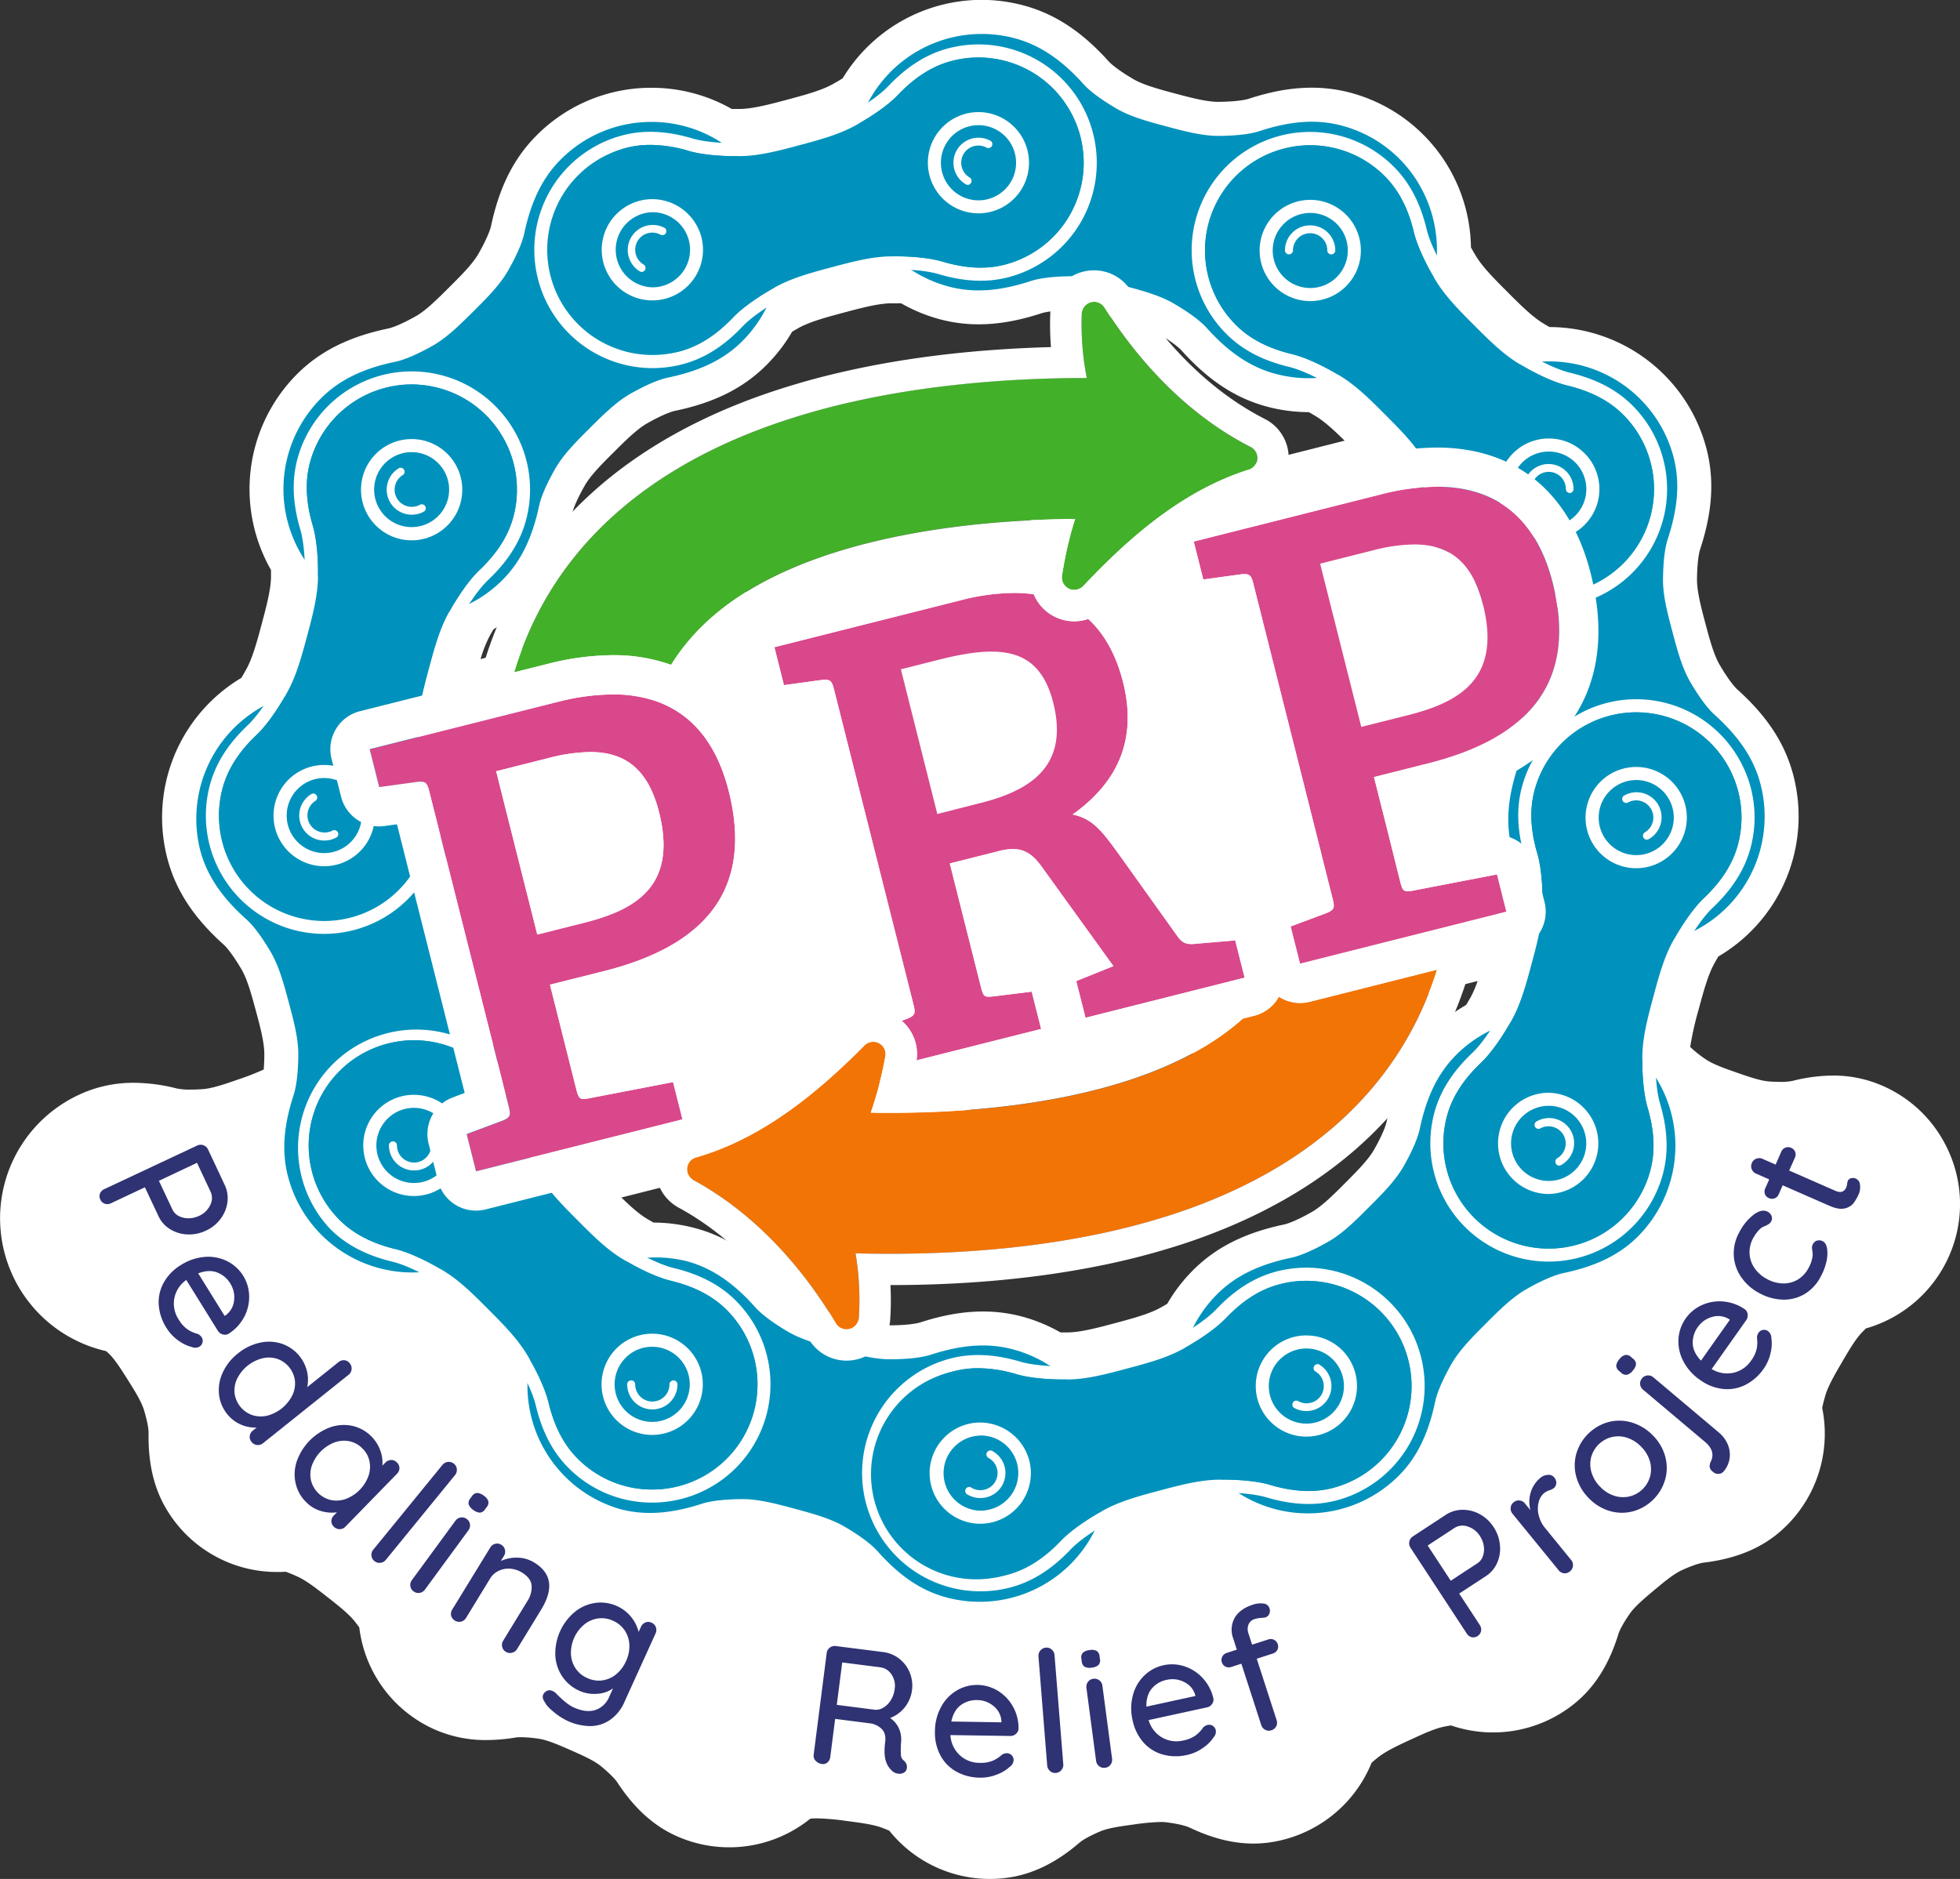 <svg id="Layer_1" data-name="Layer 1" xmlns="http://www.w3.org/2000/svg" viewBox="0 0 980.84 940.4"><rect x="0" y="0" width="980.84" height="940.4" fill="#333333" stroke="none"/><defs><style>.cls-1{fill:none;}.cls-2{fill:#fff;}.cls-3{fill:#ec008c;}.cls-4{fill:#0092bc;}.cls-5{fill:#2f3273;}.cls-6{fill:#43b02a;}.cls-7{fill:#d9488b;}.cls-8{fill:#f27405;}</style></defs><title>PedalingReliefProject</title><rect x="486.51" y="476.56"/><path class="cls-1" d="M512.93,537.26c0,.07.09.12.13.18S513,537.33,512.93,537.26Z" transform="translate(-20.78 -39.6)"/><path class="cls-1" d="M514.18,538.27l.22.05Z" transform="translate(-20.78 -39.6)"/><path class="cls-1" d="M522.57,537.71l-4.74.58-1.07.11,1.07-.11Z" transform="translate(-20.78 -39.6)"/><path class="cls-1" d="M516.53,538.42l-.89,0Z" transform="translate(-20.78 -39.6)"/><path class="cls-1" d="M478.24,546.87a2.47,2.47,0,0,1-.24.49,3.15,3.15,0,0,1-.58.65l-.31.23A3,3,0,0,0,478.24,546.87Z" transform="translate(-20.78 -39.6)"/><path class="cls-1" d="M473.3,524.17h0l4.61,18.28c.07.28.13.54.19.79.11.49.2.94.26,1.35,0,.2.05.38.06.56a17.86,17.86,0,0,0-.51-2.7Z" transform="translate(-20.78 -39.6)"/><path class="cls-1" d="M515.09,538.44h0Z" transform="translate(-20.78 -39.6)"/><path class="cls-1" d="M478.43,545.18c0,.18,0,.35,0,.52a3.59,3.59,0,0,1,0,.47,3.39,3.39,0,0,1-.13.57A4,4,0,0,0,478.43,545.18Z" transform="translate(-20.78 -39.6)"/><path class="cls-1" d="M514.61,538.38l.24,0Z" transform="translate(-20.78 -39.6)"/><path class="cls-1" d="M513.81,538.11l.18.08Z" transform="translate(-20.78 -39.6)"/><path class="cls-1" d="M513.33,537.75l-.14-.14Z" transform="translate(-20.78 -39.6)"/><path class="cls-1" d="M513.48,537.89l.16.11Z" transform="translate(-20.78 -39.6)"/><path class="cls-1" d="M474.71,549.47a16.48,16.48,0,0,0,1.85-.87,11.45,11.45,0,0,1-1.16.57l-.69.3-17.87,6.67,2.61,10.39,2.09,8.29h0l-4.7-18.68Z" transform="translate(-20.78 -39.6)"/><path class="cls-1" d="M511.69,533.67l.28,1.07Z" transform="translate(-20.78 -39.6)"/><path class="cls-1" d="M511.44,441.51c24.8-6.25,44.42-18.33,36.4-50.14-6.76-26.85-24.87-29.73-56.68-21.72l-19.56,4.93L489.84,447Z" transform="translate(-20.78 -39.6)"/><path class="cls-1" d="M542.16,473.5c-5.79-8.16-11.34-10.49-21.26-8l-24.81,6.25,4.16,16.48.43-.1a28.77,28.77,0,0,1,34,19.1c.83-.08,1.65-.11,2.47-.11a28.77,28.77,0,0,1,27.74,21.27l13.08-5.26Z" transform="translate(-20.78 -39.6)"/><polygon class="cls-1" points="486.5 476.56 486.5 476.56 486.77 477.63 486.5 476.56"/><path class="cls-1" d="M512.38,536.06c.09.24.18.47.27.67C512.56,536.53,512.47,536.3,512.38,536.06Z" transform="translate(-20.78 -39.6)"/><path class="cls-1" d="M512.7,536.84l.12.22Z" transform="translate(-20.78 -39.6)"/><path class="cls-1" d="M512.05,535c.09.33.18.64.28.91C512.23,535.64,512.14,535.33,512.05,535Z" transform="translate(-20.78 -39.6)"/><path d="M513.33,537.75l.15.14Z" transform="translate(-20.78 -39.6)"/><path d="M512.82,537.06c0,.07.07.14.11.2S512.86,537.13,512.82,537.06Z" transform="translate(-20.78 -39.6)"/><path d="M514,538.19l.19.08Z" transform="translate(-20.78 -39.6)"/><path d="M513.64,538l.17.11Z" transform="translate(-20.78 -39.6)"/><path d="M512.33,535.91a.88.88,0,0,0,0,.15A.88.88,0,0,1,512.33,535.91Z" transform="translate(-20.78 -39.6)"/><path d="M512.7,536.84a1.17,1.17,0,0,1-.05-.11l0,.08Z" transform="translate(-20.78 -39.6)"/><path d="M512.05,535c0-.08,0-.17-.08-.26a1,1,0,0,1,0,.18Z" transform="translate(-20.78 -39.6)"/><path d="M513.19,537.61a1.09,1.09,0,0,1-.13-.17A1.09,1.09,0,0,0,513.19,537.61Z" transform="translate(-20.78 -39.6)"/><path d="M514.4,538.32l.21.06Z" transform="translate(-20.78 -39.6)"/><path d="M515.64,538.45h0Z" transform="translate(-20.78 -39.6)"/><path d="M516.53,538.42l.23,0Z" transform="translate(-20.78 -39.6)"/><path d="M514.85,538.41l.24,0Z" transform="translate(-20.78 -39.6)"/><path d="M476.56,548.6c.2-.12.38-.24.55-.36C476.94,548.36,476.76,548.48,476.56,548.6Z" transform="translate(-20.78 -39.6)"/><path d="M478.24,546.87a1.12,1.12,0,0,0,.05-.13A1.12,1.12,0,0,1,478.24,546.87Z" transform="translate(-20.78 -39.6)"/><path d="M478.42,545.15v0h0Z" transform="translate(-20.78 -39.6)"/><path class="cls-2" d="M995.15,614.15a64.21,64.21,0,0,0-36.91-32.92,61.26,61.26,0,0,0-20.17-3.32,84.32,84.32,0,0,0-20.29,2.68,28,28,0,0,1-6.16.48c-1.63,0-3.44-.06-5.36-.19-4.46-.3-10.51-2.41-16.36-4.45s-11.9-4.15-15.58-6.69a56.94,56.94,0,0,1-7.72-6.15,156.11,156.11,0,0,1,4.3-19c2.22-8.26,4.51-16.79,7.63-22.49.71-1.29,1.43-2.55,2.17-3.79a81.29,81.29,0,0,0,37.43-91c-4.16-15.67-13-29.21-27.92-42.62-1.68-1.52-4.9-5.56-8.87-12.37-3-5.12-5.12-13.15-7.19-20.91S870,335.65,870,329.72c.07-7.88.85-13,1.56-15.15,6.26-19,7.24-35.19,3.07-50.86a81.35,81.35,0,0,0-78.43-60.42c-1.1-.62-2.18-1.25-3.24-1.9-5.55-3.38-11.8-9.63-17.84-15.68s-12.29-12.29-15.67-17.85c-.9-1.48-1.76-3-2.57-4.45A81.28,81.28,0,0,0,696.57,86a75.07,75.07,0,0,0-19.37-2.51c-9.82,0-20.12,1.81-31.49,5.54-2.16.71-7.27,1.48-15.15,1.54h-.18c-5.92,0-13.85-2.12-21.53-4.17s-15.79-4.21-20.91-7.21c-6.8-4-10.84-7.2-12.36-8.88-13.39-14.9-26.93-23.79-42.6-28a81.73,81.73,0,0,0-21.05-2.78h0a81.41,81.41,0,0,0-69.47,39.29q-2.56,1.59-5.31,3.09c-5.71,3.11-14.25,5.39-22.51,7.6s-16.79,4.48-23.29,4.63l-2.53,0-1.84,0a81,81,0,0,0-40-10.61h-.18a80.76,80.76,0,0,0-57.34,23.68c-11.49,11.45-18.78,25.9-22.95,45.5-.48,2.21-2.37,7-6.28,13.87-2.94,5.15-8.83,11-14.52,16.67S234.13,194.87,229,197.78c-8.63,4.88-12.82,6-13.9,6.22-19.61,4.09-34.09,11.32-45.59,22.76a81.53,81.53,0,0,0-13.11,98.09c0,1.26,0,2.53,0,3.8-.16,6.51-2.45,15-4.66,23.29s-4.51,16.78-7.63,22.49q-1.26,2.29-2.57,4.46a81.3,81.3,0,0,0-36.86,90.92c4.21,15.65,13.12,29.17,28,42.54,1.7,1.51,4.92,5.55,8.92,12.34,3,5.12,5.16,13.14,7.25,20.89s4.24,15.79,4.2,21.71c0,2.92-.13,5.45-.3,7.59a129.94,129.94,0,0,1-12.81,5c-6.36,2.22-12.94,4.51-17.9,4.84-2.1.14-4.06.21-5.85.21a31.44,31.44,0,0,1-6.92-.55,88.69,88.69,0,0,0-21.48-2.85A64.44,64.44,0,0,0,66.53,585a68.16,68.16,0,0,0,7.34,130.82l1,.88c3.29,3,6.69,8.46,10,13.71s6.68,10.68,8,15c2.23,7.44,2.28,10.71,2.27,11.29-.3,15.67,2.84,28.53,9.59,39.32a64.29,64.29,0,0,0,54.83,30.35c1.38,0,2.77,0,4.15-.13,2,.7,4,1.54,6,2.46,4.5,2.05,9.87,6.27,15.07,10.34s10.56,8.3,13.62,12.18c.76,1,1.49,1.93,2.18,2.89a64.22,64.22,0,0,0,38.08,51.24,63,63,0,0,0,25.55,5.14,90.78,90.78,0,0,0,14.73-1.28,16,16,0,0,1,2.57-.15,64,64,0,0,1,8.94.78c4.42.65,10.28,3.23,15.95,5.73s11.53,5.08,15,7.91c6,4.91,7.91,7.58,8.23,8.07,8.55,13.12,18.37,22,30,27.12a64.58,64.58,0,0,0,66.63-8.82h.08a32.09,32.09,0,0,1,3.43-.17A124.4,124.4,0,0,1,444.51,951c6.55.84,13.33,1.71,17.94,3.48,1.14.44,2.25.89,3.34,1.36A64.53,64.53,0,0,0,516.13,980a66.49,66.49,0,0,0,8.68-.58c12.61-1.7,24.51-7.5,36.37-17.73.44-.38,3-2.43,10.15-5.47,4.11-1.76,10.46-2.61,16.6-3.44a109.33,109.33,0,0,1,13.5-1.28,24.9,24.9,0,0,1,3.42.2c7.7,1,10.7,2.34,11.23,2.59,11.31,5.38,21.76,8,31.94,8a58.14,58.14,0,0,0,7.82-.52,65,65,0,0,0,51.33-39.91c1-.91,2.1-1.81,3.21-2.69,3.86-3.08,10-6,16-8.75s12.18-5.66,17-6.62c1.2-.24,2.39-.45,3.55-.63a64.69,64.69,0,0,0,62.51-11.55c9.76-8.17,16.73-19.42,21.3-34.4.17-.56,1.24-3.65,5.66-10,2.54-3.68,7.46-7.79,12.21-11.77s9.66-8.08,13.73-9.94c7.07-3.23,10.3-3.73,10.88-3.8,15.55-1.86,27.86-6.74,37.62-14.9a64.84,64.84,0,0,0,21.81-62.59c.43-2,1-4.17,1.62-6.31,1.41-4.74,4.84-10.64,8.17-16.34s6.76-11.61,10.18-15.17c.63-.65,1.27-1.3,1.92-1.93A64.94,64.94,0,0,0,998,663.54,64.18,64.18,0,0,0,995.15,614.15ZM267.73,354.57a81.17,81.17,0,0,0,16.43-12.64c11.49-11.44,18.79-25.9,23-45.49.47-2.22,2.37-7,6.28-13.87,2.93-5.15,8.82-11,14.51-16.67s11.59-11.54,16.74-14.46c8.64-4.88,12.82-6,13.9-6.22,19.61-4.08,34.1-11.32,45.59-22.76a81.4,81.4,0,0,0,13-16.83c1.13-.67,2.29-1.33,3.45-2,5.72-3.12,14.25-5.4,22.51-7.6s16.79-4.49,23.3-4.63c.87,0,1.72,0,2.56,0s1.83,0,2.74,0a81.22,81.22,0,0,0,19.4,8,75.21,75.21,0,0,0,19.38,2.52c9.82,0,20.12-1.82,31.49-5.55,2.15-.7,7.26-1.48,15.14-1.54h.08c6,0,14.32,2.21,21.64,4.16,7.76,2.07,15.79,4.22,20.9,7.21,8.56,5,11.63,8.07,12.36,8.89,13.4,14.9,26.93,23.78,42.6,28a81.6,81.6,0,0,0,21,2.78c1.22.68,2.43,1.38,3.62,2.11,4.48,2.73,9.41,7.33,14.32,12.17L261.26,369.46A63.55,63.55,0,0,1,265.77,358C266.4,356.85,267.06,355.7,267.73,354.57Zm486.76,188a80.86,80.86,0,0,0-17,13c-11.47,11.47-18.72,26-22.85,45.55-.22,1.08-1.34,5.26-6.24,13.89-2.93,5.16-8.8,11-14.48,16.71s-11.55,11.56-16.7,14.49c-6.85,3.9-11.66,5.79-13.88,6.25-19.6,4.14-34.07,11.41-45.54,22.88a81.44,81.44,0,0,0-12.9,16.81c-1.2.71-2.42,1.41-3.67,2.09-5.71,3.12-14.25,5.39-22.5,7.6s-16.8,4.48-23.3,4.63l-2.46,0h-1.5a81.35,81.35,0,0,0-19.16-7.92A75.2,75.2,0,0,0,512.63,696c-9.73,0-19.94,1.78-31.21,5.43-2.16.7-7.27,1.46-15.15,1.49h-.1c-5.91,0-13.89-2.16-21.6-4.25s-15.77-4.27-20.88-7.28c-6.79-4-10.82-7.24-12.33-8.94-13.33-14.95-26.84-23.88-42.49-28.12a81.45,81.45,0,0,0-21.05-2.84c-1.17-.65-2.32-1.32-3.44-2-4-2.42-8.28-6.31-12.63-10.54L732.46,537.78l0-.18,27.75-7a52.56,52.56,0,0,1-3.35,7.9C756.06,539.88,755.29,541.23,754.49,542.54Z" transform="translate(-20.78 -39.6)"/><rect class="cls-3" x="495.13" y="412.55" width="1.37" height="0.54"/><rect class="cls-3" x="495.13" y="412.6" width="1.37" height="0.45"/><rect class="cls-3" x="495.13" y="412.64" width="1.37" height="0.36"/><rect class="cls-3" x="495.13" y="412.69" width="1.37" height="0.27"/><polygon class="cls-3" points="496.5 412.91 495.13 412.91 495.13 412.82 496.5 412.73 496.5 412.91"/><path class="cls-3" d="M517.28,452.47h-1.37l1.37-.09Zm-1.37,0v-.09h1.37Z" transform="translate(-20.78 -39.6)"/><rect class="cls-3" x="495.13" y="412.82" width="1.37" height="0.27"/><polygon class="cls-3" points="496.5 412.9 495.13 412.9 496.5 412.82 496.5 412.9"/><rect class="cls-3" x="495.13" y="412.6" width="1.37" height="0.22"/><rect class="cls-3" x="495.13" y="412.6" width="1.37" height="0.22"/><polygon class="cls-3" points="496.5 412.9 495.13 412.9 496.5 412.82 496.5 412.9"/><path class="cls-4" d="M289.12,595.52c-3.31-12.33-10.61-23.22-23-34.29-3.58-3.2-7.8-8.87-12.23-16.39-4.17-7.1-6.63-16.25-9-25.1s-4.84-18-4.79-26.22c0-8.73.87-15.76,2.36-20.32,5.13-15.77,6-28.86,2.67-41.19a64.26,64.26,0,0,0-124.1,33.38c3.32,12.33,10.62,23.22,23,34.29,3.58,3.2,7.81,8.87,12.23,16.39,4.17,7.1,6.63,16.25,9,25.1s4.84,18,4.8,26.22c-.06,8.73-.87,15.76-2.36,20.32-5.14,15.77-6,28.86-2.67,41.19a64.25,64.25,0,1,0,124.09-33.38Z" transform="translate(-20.78 -39.6)"/><path class="cls-4" d="M392.33,119.54a63.85,63.85,0,0,0-45.39-18.92h-.14a63.8,63.8,0,0,0-45.33,18.73c-9.05,9-14.87,20.76-18.32,37-1,4.69-3.82,11.18-8.15,18.76-4.08,7.15-10.79,13.84-17.29,20.3s-13.2,13.15-20.37,17.2c-7.59,4.3-14.09,7.08-18.8,8.06-16.23,3.39-28,9.16-37,18.17a64.25,64.25,0,0,0,45.2,109.78h.14a63.85,63.85,0,0,0,45.33-18.72c9-9,14.87-20.76,18.32-37,1-4.7,3.82-11.19,8.14-18.77,4.08-7.14,10.8-13.83,17.29-20.29s13.21-13.16,20.37-17.21c7.6-4.29,14.1-7.08,18.8-8.06,16.24-3.38,28-9.15,37.06-18.16a64.27,64.27,0,0,0,.19-90.87Z" transform="translate(-20.78 -39.6)"/><path class="cls-4" d="M731.23,132.37a63.78,63.78,0,0,0-39-29.9c-12.33-3.29-25.42-2.42-41.18,2.75-4.56,1.5-11.59,2.33-20.31,2.4h-.32c-8.15,0-17.18-2.41-25.92-4.75s-18-4.8-25.11-9c-7.53-4.4-13.21-8.62-16.42-12.19-11.09-12.34-22-19.61-34.33-22.91A64.25,64.25,0,1,0,495.47,183c12.33,3.3,25.42,2.42,41.17-2.75,4.57-1.5,11.59-2.32,20.32-2.39,8.21,0,17.38,2.37,26.24,4.74s18,4.8,25.1,9c7.54,4.4,13.22,8.62,16.43,12.2,11.08,12.33,22,19.61,34.33,22.9a64.65,64.65,0,0,0,16.67,2.2,64.28,64.28,0,0,0,55.5-96.46Z" transform="translate(-20.78 -39.6)"/><path class="cls-4" d="M901.69,431.71c-3.27-12.34-10.54-23.25-22.86-34.35-3.57-3.22-7.78-8.9-12.19-16.44-4.14-7.1-6.58-16.26-8.93-25.12s-4.79-18-4.71-26.24c.07-8.72.91-15.75,2.41-20.31,5.19-15.75,6.07-28.83,2.79-41.17a64.25,64.25,0,0,0-124.19,33c3.28,12.34,10.55,23.26,22.87,34.36,3.57,3.21,7.78,8.89,12.18,16.43,4.15,7.11,6.58,16.27,8.94,25.12s4.78,18,4.71,26.24c-.08,8.73-.91,15.75-2.41,20.31-5.19,15.76-6.08,28.84-2.8,41.18a64.37,64.37,0,0,0,62,47.78,64.62,64.62,0,0,0,16.61-2.19,64.23,64.23,0,0,0,45.59-78.6Z" transform="translate(-20.78 -39.6)"/><path class="cls-4" d="M840.38,567.55a64.33,64.33,0,0,0-90.87,0c-9,9-14.82,20.79-18.23,37-1,4.7-3.79,11.2-8.1,18.79-4.06,7.16-10.76,13.86-17.23,20.34S692.77,656.92,685.62,661c-7.59,4.31-14.08,7.12-18.78,8.11-16.23,3.42-28,9.22-37,18.26a64.25,64.25,0,0,0,90.9,90.83c9-9,14.81-20.8,18.22-37,1-4.7,3.79-11.19,8.1-18.78,4.06-7.16,10.76-13.86,17.24-20.34s13.17-13.19,20.33-17.25c7.58-4.32,14.08-7.12,18.78-8.12,16.22-3.42,28-9.22,37-18.25A64.34,64.34,0,0,0,840.38,567.55Z" transform="translate(-20.78 -39.6)"/><path class="cls-4" d="M566.79,745a63.86,63.86,0,0,0-38.94-30c-12.32-3.34-25.41-2.51-41.19,2.6-4.56,1.48-11.59,2.28-20.32,2.32h-.16c-8.19,0-17.27-2.46-26.06-4.84s-18-4.87-25.07-9c-7.52-4.44-13.18-8.68-16.38-12.26-11-12.38-21.92-19.69-34.25-23a64.25,64.25,0,0,0-33.59,124c12.32,3.34,25.41,2.51,41.19-2.6,4.57-1.48,11.6-2.28,20.32-2.32h.17c8.18,0,17.27,2.46,26.05,4.84s18,4.87,25.08,9.06c7.51,4.43,13.18,8.67,16.37,12.26,11,12.37,21.92,19.69,34.25,23a64.26,64.26,0,0,0,72.53-94Z" transform="translate(-20.78 -39.6)"/><path class="cls-2" d="M389.07,690.63c-7.83-7.85-18-13.22-31.21-16.41-5.74-1.39-14.1-5.22-22.35-10.26-7.28-4.45-14.26-11.45-21-18.21s-13.71-13.75-18.15-21c-5-8.27-8.83-16.63-10.2-22.38-3.15-13.18-8.49-23.4-16.32-31.26A59.21,59.21,0,0,0,186,654.67c7.83,7.86,18,13.23,31.22,16.41,5.74,1.39,14.09,5.23,22.34,10.27,7.29,4.45,14.26,11.44,21,18.2s13.71,13.76,18.14,21.06c5,8.26,8.83,16.63,10.2,22.37,3.15,13.18,8.49,23.41,16.32,31.26a58.81,58.81,0,0,0,41.84,17.4h.09a59.2,59.2,0,0,0,41.92-101ZM347.15,785.1h-.08a52.32,52.32,0,0,1-37.21-15.48c-7-7-11.73-16.18-14.59-28.16-1.53-6.37-5.63-15.43-11-24.25-4.84-8-12.09-15.24-19.1-22.27S250.92,680.63,243,675.77c-8.8-5.38-17.85-9.51-24.22-11-12-2.89-21.16-7.69-28.11-14.67a52.66,52.66,0,0,1,74.58-74.37c7,7,11.73,16.19,14.59,28.16,1.52,6.37,5.62,15.44,11,24.25,4.84,8,12.09,15.25,19.11,22.28s14.27,14.31,22.22,19.17c8.8,5.37,17.85,9.5,24.22,11,12,2.9,21.16,7.7,28.12,14.67a52.66,52.66,0,0,1-37.29,89.85Z" transform="translate(-20.78 -39.6)"/><path class="cls-5" d="M347.15,713.65a18.8,18.8,0,1,1-13.27,5.49,18.65,18.65,0,0,1,13.27-5.49m0-6.54a25.33,25.33,0,1,0,17.93,7.44,25.27,25.27,0,0,0-17.93-7.44Z" transform="translate(-20.78 -39.6)"/><path class="cls-4" d="M384.44,695.25c-7-7-16.15-11.77-28.12-14.67-6.37-1.54-15.42-5.67-24.22-11-8-4.86-15.21-12.13-22.22-19.17s-14.27-14.31-19.11-22.28c-5.35-8.81-9.45-17.88-11-24.25-2.86-12-7.64-21.18-14.59-28.16a52.66,52.66,0,1,0-74.58,74.37c7,7,16.15,11.78,28.11,14.67,6.37,1.54,15.42,5.67,24.22,11,8,4.86,15.22,12.13,22.23,19.17s14.26,14.3,19.1,22.27c5.35,8.82,9.45,17.88,11,24.25,2.86,12,7.63,21.19,14.59,28.16a52.32,52.32,0,0,0,37.21,15.48h.08a52.66,52.66,0,0,0,37.29-89.85Z" transform="translate(-20.78 -39.6)"/><path class="cls-2" d="M347.15,713.65a18.8,18.8,0,1,1-13.27,5.49,18.65,18.65,0,0,1,13.27-5.49m0-6.54a25.33,25.33,0,1,0,17.93,7.44,25.27,25.27,0,0,0-17.93-7.44Z" transform="translate(-20.78 -39.6)"/><path class="cls-2" d="M347.15,745h0a12.53,12.53,0,0,1-12.5-12.53,2,2,0,0,1,2-2h0a2,2,0,0,1,2,2,8.6,8.6,0,0,0,8.57,8.6h0a8.61,8.61,0,0,0,8.59-8.58,2,2,0,0,1,2-2h0a2,2,0,0,1,2,2A12.52,12.52,0,0,1,347.15,745Z" transform="translate(-20.78 -39.6)"/><path class="cls-2" d="M227.92,625.39h0a12.54,12.54,0,0,1-12.5-12.54,2,2,0,0,1,2-2h0a2,2,0,0,1,2,2,8.6,8.6,0,0,0,8.57,8.6h0a8.61,8.61,0,0,0,8.59-8.58,2,2,0,0,1,2-2h0a2,2,0,0,1,2,2A12.54,12.54,0,0,1,227.92,625.39Z" transform="translate(-20.78 -39.6)"/><path class="cls-2" d="M890.88,419.21a59.2,59.2,0,0,0-108.47,14.2c-2.88,10.71-2.41,22.24,1.42,35.23,1.67,5.67,2.53,14.82,2.3,24.48-.21,8.55-2.77,18.08-5.25,27.3s-5,18.75-9.14,26.25c-4.64,8.48-10,16-14.26,20-9.84,9.33-16,19.07-18.89,29.78a59.2,59.2,0,1,0,114.35,30.73c2.88-10.71,2.41-22.24-1.42-35.23-1.67-5.67-2.53-14.82-2.3-24.49.21-8.54,2.77-18.07,5.25-27.29s5-18.76,9.14-26.25c4.64-8.48,10-16,14.26-20,9.84-9.33,16-19.07,18.89-29.78A58.78,58.78,0,0,0,890.88,419.21Zm-.43,43.23c-2.56,9.52-8.14,18.26-17.08,26.73-4.75,4.51-10.55,12.6-15.5,21.64-4.48,8.18-7.14,18.1-9.72,27.69s-5.24,19.51-5.47,28.84c-.25,10.3.71,20.21,2.56,26.49,3.49,11.8,3.94,22.17,1.38,31.68A52.66,52.66,0,0,1,744.9,598.18c2.56-9.52,8.15-18.26,17.08-26.73,4.75-4.51,10.55-12.6,15.5-21.64,4.48-8.18,7.14-18.1,9.72-27.69s5.25-19.51,5.47-28.84c.25-10.3-.71-20.21-2.56-26.49-3.49-11.81-3.94-22.17-1.38-31.68a52.66,52.66,0,1,1,101.72,27.33Z" transform="translate(-20.78 -39.6)"/><path class="cls-5" d="M839.57,430a18.79,18.79,0,1,1-18.12,13.92A18.88,18.88,0,0,1,839.57,430m0-6.54a25.34,25.34,0,1,0,6.59.87,25.34,25.34,0,0,0-6.59-.87Z" transform="translate(-20.78 -39.6)"/><path class="cls-4" d="M885.22,422.48a52.67,52.67,0,0,0-96.49,12.63c-2.56,9.51-2.11,19.87,1.38,31.68,1.85,6.28,2.81,16.19,2.56,26.49-.22,9.33-2.89,19.25-5.47,28.84s-5.24,19.51-9.72,27.69c-5,9-10.75,17.13-15.5,21.64-8.93,8.47-14.52,17.21-17.08,26.73a52.66,52.66,0,0,0,101.72,27.33c2.56-9.51,2.11-19.88-1.38-31.68-1.85-6.28-2.81-16.19-2.56-26.49.23-9.33,2.89-19.25,5.47-28.84s5.24-19.51,9.72-27.69c5-9,10.75-17.13,15.5-21.64,8.94-8.47,14.52-17.21,17.08-26.73A52.33,52.33,0,0,0,885.22,422.48Z" transform="translate(-20.78 -39.6)"/><path class="cls-2" d="M839.57,430a18.79,18.79,0,1,1-18.12,13.92A18.88,18.88,0,0,1,839.57,430m0-6.54a25.34,25.34,0,1,0,6.59.87,25.34,25.34,0,0,0-6.59-.87Z" transform="translate(-20.78 -39.6)"/><path class="cls-2" d="M844.86,459.88a2,2,0,0,1-1-3.66,8.59,8.59,0,0,0-8.58-14.89,2,2,0,0,1-2-3.4,12.52,12.52,0,1,1,12.5,21.69A2,2,0,0,1,844.86,459.88Z" transform="translate(-20.78 -39.6)"/><path class="cls-2" d="M801,623a2,2,0,0,1-1-3.66,8.6,8.6,0,0,0,3.15-11.74,8.6,8.6,0,0,0-11.73-3.15,2,2,0,0,1-2-3.4A12.52,12.52,0,1,1,802,622.69,1.92,1.92,0,0,1,801,623Z" transform="translate(-20.78 -39.6)"/><path class="cls-2" d="M795.75,593.05A18.8,18.8,0,1,1,790.89,630a18.79,18.79,0,0,1,4.86-36.94m0-6.54a25.33,25.33,0,0,0-6.56,49.79,25,25,0,0,0,6.59.88,25.34,25.34,0,0,0,0-50.67Z" transform="translate(-20.78 -39.6)"/><path class="cls-2" d="M731.7,718a59.19,59.19,0,0,0-72.47-41.93c-10.71,2.86-20.46,9-29.8,18.84-4.08,4.28-11.58,9.6-20.06,14.22-7.51,4.1-17,6.64-26.27,9.1s-18.76,5-27.3,5.2c-9.68.22-18.82-.66-24.48-2.34-13-3.85-24.51-4.34-35.23-1.48a59.23,59.23,0,0,0,15.17,116.44,59.5,59.5,0,0,0,15.37-2c10.71-2.86,20.46-9,29.8-18.84,4.07-4.28,11.57-9.6,20.06-14.23,7.5-4.09,17-6.64,26.26-9.1s18.77-5,27.31-5.2c9.68-.21,18.82.66,24.48,2.34,13,3.86,24.52,4.34,35.23,1.48A59.19,59.19,0,0,0,731.7,718Zm-75.3,64.72c-6.28-1.86-16.18-2.84-26.49-2.61-9.32.21-19.24,2.86-28.84,5.42s-19.52,5.21-27.71,9.68c-9.05,4.94-17.15,10.71-21.67,15.46-8.48,8.92-17.23,14.49-26.75,17A52.66,52.66,0,1,1,497.78,726a47.88,47.88,0,0,1,12.53-1.61,67.23,67.23,0,0,1,19.15,3c6.27,1.86,16.18,2.83,26.49,2.6,9.32-.2,19.24-2.85,28.84-5.42s19.52-5.2,27.71-9.67c9-4.94,17.15-10.72,21.67-15.46,8.48-8.92,17.23-14.49,26.75-17a52.66,52.66,0,0,1,27.16,101.76C678.56,786.72,668.2,786.25,656.4,782.75Z" transform="translate(-20.78 -39.6)"/><path class="cls-5" d="M674.52,714.51a18.8,18.8,0,1,1-4.86.64,18.8,18.8,0,0,1,4.86-.64m0-6.55A25.33,25.33,0,1,0,699,726.77,25.16,25.16,0,0,0,674.52,708Z" transform="translate(-20.78 -39.6)"/><path class="cls-4" d="M725.38,719.72a52.66,52.66,0,0,0-64.46-37.3c-9.52,2.54-18.27,8.11-26.75,17-4.52,4.74-12.62,10.52-21.67,15.46-8.19,4.47-18.11,7.11-27.71,9.67S565.27,729.8,556,730c-10.31.23-20.22-.74-26.49-2.6a67.23,67.23,0,0,0-19.15-3A47.88,47.88,0,0,0,497.78,726a52.66,52.66,0,1,0,27.16,101.76c9.52-2.54,18.27-8.11,26.75-17,4.52-4.75,12.62-10.52,21.67-15.46,8.19-4.47,18.11-7.12,27.71-9.68s19.52-5.21,28.84-5.42c10.31-.23,20.21.75,26.49,2.61,11.8,3.5,22.16,4,31.68,1.43a52.67,52.67,0,0,0,37.3-64.46Z" transform="translate(-20.78 -39.6)"/><path class="cls-2" d="M674.52,714.51a18.8,18.8,0,1,1-4.86.64,18.8,18.8,0,0,1,4.86-.64m0-6.55A25.33,25.33,0,1,0,699,726.77,25.16,25.16,0,0,0,674.52,708Z" transform="translate(-20.78 -39.6)"/><path class="cls-2" d="M674.48,745.82a12.46,12.46,0,0,1-6.25-1.69,2,2,0,0,1,2-3.4,8.59,8.59,0,1,0,8.6-14.87,2,2,0,0,1,2-3.39,12.52,12.52,0,0,1-6.29,23.35Z" transform="translate(-20.78 -39.6)"/><path class="cls-2" d="M511.34,789.37a12.4,12.4,0,0,1-6.25-1.69,2,2,0,1,1,2-3.4,8.59,8.59,0,1,0,8.61-14.87,2,2,0,1,1,2-3.4,12.53,12.53,0,0,1-6.29,23.36Z" transform="translate(-20.78 -39.6)"/><path class="cls-2" d="M511.37,758.05a18.79,18.79,0,0,1,4.83,37,19.08,19.08,0,0,1-4.86.64,18.8,18.8,0,0,1,0-37.59m0-6.54a25.33,25.33,0,1,0,24.46,18.8,25.57,25.57,0,0,0-24.46-18.8Z" transform="translate(-20.78 -39.6)"/><path class="cls-2" d="M278.08,255.1a59.21,59.21,0,0,0-108.47,14.23c-2.87,10.72-2.4,22.24,1.44,35.24,1.67,5.66,2.53,14.81,2.3,24.48-.2,8.55-2.76,18.08-5.23,27.3s-5,18.75-9.14,26.25c-4.64,8.48-10,16-14.25,20-9.83,9.33-16,19.07-18.88,29.78A59.21,59.21,0,0,0,167.69,505,59.51,59.51,0,0,0,183.13,507a59.29,59.29,0,0,0,57.08-43.89c2.88-10.71,2.41-22.23-1.43-35.23-1.67-5.67-2.54-14.82-2.31-24.48.21-8.55,2.77-18.08,5.24-27.3s5-18.76,9.13-26.25c4.65-8.49,10-16,14.26-20,9.83-9.33,16-19.07,18.88-29.79A58.8,58.8,0,0,0,278.08,255.1Zm-.42,43.23c-2.55,9.51-8.14,18.26-17.07,26.73-4.75,4.51-10.54,12.6-15.49,21.65-4.47,8.17-7.13,18.1-9.71,27.69s-5.24,19.51-5.46,28.84c-.24,10.31.72,20.21,2.58,26.49,3.48,11.81,3.94,22.17,1.38,31.69h0a52.66,52.66,0,1,1-101.72-27.3c2.55-9.52,8.13-18.26,17.06-26.74,4.75-4.5,10.54-12.59,15.49-21.64,4.48-8.19,7.14-18.1,9.72-27.7s5.23-19.51,5.45-28.83c.25-10.31-.71-20.22-2.57-26.49-3.49-11.81-3.94-22.18-1.39-31.69a52.74,52.74,0,0,1,50.78-39,53,53,0,0,1,13.74,1.83,52.67,52.67,0,0,1,37.21,64.51Z" transform="translate(-20.78 -39.6)"/><path class="cls-5" d="M183,429a18.88,18.88,0,0,1,4.89.65,18.79,18.79,0,0,1,13.27,23A18.78,18.78,0,1,1,183,429m0-6.54a25.34,25.34,0,1,0,6.59.87,25.33,25.33,0,0,0-6.59-.87Z" transform="translate(-20.78 -39.6)"/><path class="cls-4" d="M272.41,258.37a52.28,52.28,0,0,0-32-24.55A53,53,0,0,0,226.71,232a52.74,52.74,0,0,0-50.78,39c-2.55,9.51-2.1,19.88,1.39,31.69,1.86,6.27,2.82,16.18,2.57,26.49-.22,9.32-2.88,19.24-5.45,28.83s-5.24,19.51-9.72,27.7c-4.95,9.05-10.74,17.14-15.49,21.64-8.93,8.48-14.51,17.22-17.06,26.74a52.66,52.66,0,0,0,101.72,27.3h0c2.56-9.52,2.1-19.88-1.38-31.69-1.86-6.28-2.82-16.18-2.58-26.49.22-9.33,2.89-19.25,5.46-28.84s5.24-19.52,9.71-27.69c5-9,10.74-17.14,15.49-21.65,8.93-8.47,14.52-17.22,17.07-26.73A52.28,52.28,0,0,0,272.41,258.37Z" transform="translate(-20.78 -39.6)"/><path class="cls-2" d="M183,429a18.88,18.88,0,0,1,4.89.65,18.79,18.79,0,0,1,13.27,23A18.78,18.78,0,1,1,183,429m0-6.54a25.34,25.34,0,1,0,6.59.87,25.33,25.33,0,0,0-6.59-.87Z" transform="translate(-20.78 -39.6)"/><path class="cls-2" d="M183.05,460.28a12.52,12.52,0,0,1-6.27-23.36,2,2,0,0,1,2,3.41,8.59,8.59,0,0,0,8.58,14.88,2,2,0,0,1,2,3.4A12.45,12.45,0,0,1,183.05,460.28Z" transform="translate(-20.78 -39.6)"/><path class="cls-2" d="M226.82,297.2a12.61,12.61,0,0,1-3.27-.43,12.52,12.52,0,0,1-3-22.93,2,2,0,0,1,2,3.4,8.59,8.59,0,1,0,8.59,14.88,2,2,0,0,1,2,3.4A12.48,12.48,0,0,1,226.82,297.2Z" transform="translate(-20.78 -39.6)"/><path class="cls-2" d="M567.63,105.76a59.19,59.19,0,0,0-72.47-41.92c-10.72,2.86-20.47,9-29.81,18.84-4.07,4.28-11.57,9.6-20.06,14.23-7.49,4.09-17,6.64-26.26,9.1s-18.76,5-27.3,5.21c-9.69.22-18.82-.66-24.48-2.34-13-3.86-24.52-4.34-35.23-1.47a59.23,59.23,0,0,0,15.17,116.43,60,60,0,0,0,15.38-2c10.71-2.86,20.46-9,29.8-18.85,4.07-4.28,11.57-9.6,20.06-14.23,7.5-4.09,17-6.64,26.26-9.1s18.76-5,27.3-5.2c9.68-.23,18.82.65,24.48,2.33,13,3.86,24.52,4.34,35.24,1.48a59.2,59.2,0,0,0,41.92-72.48Zm-75.3,64.73c-6.27-1.86-16.18-2.83-26.48-2.6-9.33.21-19.25,2.86-28.85,5.42s-19.52,5.21-27.71,9.68c-9.05,4.94-17.14,10.72-21.66,15.46-8.48,8.92-17.23,14.49-26.75,17A52.66,52.66,0,0,1,333.7,113.73a48,48,0,0,1,12.54-1.61,67.5,67.5,0,0,1,19.15,3c6.28,1.87,16.19,2.84,26.48,2.61,9.33-.21,19.25-2.86,28.85-5.42s19.52-5.22,27.71-9.68c9.05-4.94,17.15-10.72,21.66-15.47,8.49-8.92,17.24-14.49,26.75-17A52.66,52.66,0,1,1,524,171.92C514.5,174.46,504.14,174,492.33,170.49Z" transform="translate(-20.78 -39.6)"/><path class="cls-5" d="M347.31,145.81a18.79,18.79,0,0,1,4.83,36.95,19.15,19.15,0,0,1-4.87.64,18.8,18.8,0,0,1,0-37.59m0-6.54a25.34,25.34,0,1,0,24.45,18.8,25.52,25.52,0,0,0-24.45-18.8Z" transform="translate(-20.78 -39.6)"/><path class="cls-4" d="M561.31,107.45a52.66,52.66,0,0,0-64.47-37.29c-9.51,2.54-18.26,8.11-26.75,17-4.51,4.75-12.61,10.53-21.66,15.47-8.19,4.46-18.11,7.11-27.71,9.68s-19.52,5.21-28.85,5.42c-10.29.23-20.2-.74-26.48-2.61a67.5,67.5,0,0,0-19.15-3,48,48,0,0,0-12.54,1.61,52.66,52.66,0,0,0,27.18,101.76c9.52-2.55,18.27-8.12,26.75-17,4.52-4.74,12.61-10.52,21.66-15.46,8.19-4.47,18.12-7.12,27.71-9.68s19.52-5.21,28.85-5.42c10.3-.23,20.21.74,26.48,2.6,11.81,3.5,22.17,4,31.69,1.43a52.66,52.66,0,0,0,37.29-64.47Z" transform="translate(-20.78 -39.6)"/><path class="cls-2" d="M347.31,145.81a18.79,18.79,0,0,1,4.83,36.95,19.15,19.15,0,0,1-4.87.64,18.8,18.8,0,0,1,0-37.59m0-6.54a25.34,25.34,0,1,0,24.45,18.8,25.52,25.52,0,0,0-24.45-18.8Z" transform="translate(-20.78 -39.6)"/><path class="cls-2" d="M342,175.7a2,2,0,0,1-1-.26,12.52,12.52,0,0,1,12.54-21.67,2,2,0,0,1-2,3.4,8.59,8.59,0,0,0-12.6,9.65,8.51,8.51,0,0,0,4,5.22,2,2,0,0,1-1,3.66Z" transform="translate(-20.78 -39.6)"/><path class="cls-2" d="M505.15,132.14a2,2,0,0,1-1-.27,12.51,12.51,0,0,1,12.54-21.66,2,2,0,0,1-2,3.39,8.59,8.59,0,0,0-8.6,14.88,2,2,0,0,1-1,3.66Z" transform="translate(-20.78 -39.6)"/><path class="cls-2" d="M510.45,102.25a18.81,18.81,0,1,1-4.87.64,18.8,18.8,0,0,1,4.87-.64m0-6.55a25,25,0,0,0-6.55.87,25.33,25.33,0,0,0,6.51,49.8,25.59,25.59,0,0,0,6.56-.86,25.34,25.34,0,0,0-6.52-49.81Z" transform="translate(-20.78 -39.6)"/><path class="cls-2" d="M837.71,242.54c-7.84-7.85-18.06-13.2-31.23-16.38-5.74-1.38-14.1-5.21-22.36-10.24-7.29-4.44-14.27-11.43-21-18.18s-13.73-13.74-18.17-21c-5-8.25-8.85-16.61-10.23-22.36-3.16-13.17-8.51-23.39-16.35-31.24a59.21,59.21,0,1,0-83.76,83.71c7.84,7.84,18.06,13.2,31.23,16.37,5.74,1.38,14.1,5.21,22.36,10.24,7.3,4.45,14.27,11.43,21,18.18s13.73,13.74,18.17,21c5,8.25,8.85,16.61,10.23,22.36,3.17,13.18,8.52,23.4,16.36,31.24a59.2,59.2,0,1,0,83.75-83.7Zm-79.12,79.08c-7-7-11.75-16.18-14.63-28.15-1.53-6.37-5.64-15.43-11-24.23-4.85-8-12.11-15.24-19.13-22.26s-14.28-14.29-22.25-19.15c-8.8-5.36-17.86-9.48-24.23-11-12-2.88-21.17-7.67-28.13-14.64a52.66,52.66,0,0,1,74.5-74.45c7,7,11.75,16.17,14.62,28.14,1.53,6.37,5.64,15.43,11,24.24,4.84,8,12.11,15.23,19.13,22.26s14.29,14.29,22.25,19.14c8.8,5.36,17.86,9.48,24.23,11,12,2.89,21.17,7.67,28.13,14.64a52.66,52.66,0,1,1-74.49,74.46Z" transform="translate(-20.78 -39.6)"/><path class="cls-5" d="M676.47,146.17a18.79,18.79,0,1,1-13.28,5.5,18.67,18.67,0,0,1,13.28-5.5m0-6.54a25.33,25.33,0,1,0,17.91,7.42,25.28,25.28,0,0,0-17.91-7.42Z" transform="translate(-20.78 -39.6)"/><path class="cls-4" d="M833.08,247.16c-7-7-16.16-11.75-28.13-14.64-6.37-1.53-15.43-5.65-24.23-11-8-4.85-15.23-12.12-22.25-19.14s-14.29-14.3-19.13-22.26c-5.36-8.81-9.47-17.87-11-24.24-2.87-12-7.66-21.17-14.62-28.14a52.66,52.66,0,0,0-74.5,74.45c7,7,16.17,11.76,28.13,14.64,6.37,1.53,15.43,5.65,24.23,11,8,4.86,15.23,12.12,22.25,19.15s14.28,14.28,19.13,22.26c5.36,8.8,9.47,17.86,11,24.23,2.88,12,7.66,21.18,14.63,28.15a52.66,52.66,0,1,0,74.49-74.46Z" transform="translate(-20.78 -39.6)"/><path class="cls-2" d="M676.47,146.17a18.79,18.79,0,1,1-13.28,5.5,18.67,18.67,0,0,1,13.28-5.5m0-6.54a25.33,25.33,0,1,0,17.91,7.42,25.28,25.28,0,0,0-17.91-7.42Z" transform="translate(-20.78 -39.6)"/><path class="cls-2" d="M687,166.92h0a2,2,0,0,1-2-2,8.6,8.6,0,0,0-8.59-8.6h0a8.6,8.6,0,0,0-8.59,8.59,2,2,0,0,1-2,2h0a2,2,0,0,1-2-2,12.53,12.53,0,0,1,12.52-12.51h0A12.54,12.54,0,0,1,689,165,2,2,0,0,1,687,166.92Z" transform="translate(-20.78 -39.6)"/><path class="cls-2" d="M806.39,286.35h0a2,2,0,0,1-2-2,8.6,8.6,0,0,0-8.59-8.59h0a8.59,8.59,0,0,0-8.59,8.59,2,2,0,0,1-2,2h0a2,2,0,0,1-2-2,12.53,12.53,0,0,1,12.51-12.52h0a12.54,12.54,0,0,1,12.51,12.52A2,2,0,0,1,806.39,286.35Z" transform="translate(-20.78 -39.6)"/><path class="cls-2" d="M795.83,265.6a18.79,18.79,0,1,1-13.28,5.5,18.68,18.68,0,0,1,13.28-5.5m0-6.54a25.33,25.33,0,1,0,17.92,7.42,25.24,25.24,0,0,0-17.92-7.42Z" transform="translate(-20.78 -39.6)"/><path class="cls-2" d="M226.78,265.89a18.94,18.94,0,0,1,4.89.65,18.76,18.76,0,1,1-4.89-.65m0-6.54a25.34,25.34,0,1,0,6.58.87,25.34,25.34,0,0,0-6.58-.87Z" transform="translate(-20.78 -39.6)"/><path class="cls-2" d="M227.92,594.08a18.8,18.8,0,1,1-13.27,5.49,18.67,18.67,0,0,1,13.27-5.49m0-6.54A25.33,25.33,0,1,0,245.85,595a25.27,25.27,0,0,0-17.93-7.44Z" transform="translate(-20.78 -39.6)"/><path class="cls-5" d="M134.58,641.28a17.42,17.42,0,0,1-3.38,8.3,18.9,18.9,0,0,1-7.35,5.94,19.49,19.49,0,0,1-9.33,1.9,17.66,17.66,0,0,1-8.66-2.65,15,15,0,0,1-5.77-6.49L93.3,633.83l-17,8a4.11,4.11,0,0,1-3.09.22A3.67,3.67,0,0,1,71,640a3.71,3.71,0,0,1-.17-3.06,4.17,4.17,0,0,1,2.2-2.21l46.45-21.81a4.06,4.06,0,0,1,5.42,2l8.38,17.84A15.2,15.2,0,0,1,134.58,641.28Zm-24.34,6.93a10.37,10.37,0,0,0,4.89,1.13,12.47,12.47,0,0,0,5.26-1.2,11.16,11.16,0,0,0,5.58-5.39,7.6,7.6,0,0,0,.19-6.71l-6.79-14.46-19.07,9L107.09,645A6.89,6.89,0,0,0,110.24,648.21Z" transform="translate(-20.78 -39.6)"/><path class="cls-5" d="M132.17,707.44a4.09,4.09,0,0,1-2.38-1.82L114,680.21a14.77,14.77,0,0,0-6,9.25A14.45,14.45,0,0,0,110.19,700a15.88,15.88,0,0,0,4.51,5,16.57,16.57,0,0,0,5,2.21,4.82,4.82,0,0,1,2,1.69,3.19,3.19,0,0,1,.41,2.6,3.31,3.31,0,0,1-1.5,2.08,4.21,4.21,0,0,1-3.64.26,20.11,20.11,0,0,1-7-3.36,21.41,21.41,0,0,1-5.83-6.18,24.59,24.59,0,0,1-3.93-11.81,20,20,0,0,1,2.6-11.11,23.87,23.87,0,0,1,8.45-8.6,25.91,25.91,0,0,1,12.2-4.12,21.13,21.13,0,0,1,11.11,2.2,19.91,19.91,0,0,1,10.9,17.38,21.44,21.44,0,0,1-2.54,10.58,22.18,22.18,0,0,1-7.81,8.35A3.65,3.65,0,0,1,132.17,707.44Zm-2.74-31q-4.11-1.56-9.46.47l13.22,21.29.58-.36a10.37,10.37,0,0,0,4.15-7.33,12.79,12.79,0,0,0-1.87-8.48A13.13,13.13,0,0,0,129.43,676.45Z" transform="translate(-20.78 -39.6)"/><path class="cls-5" d="M196.72,725a4,4,0,0,1-1.57,2.73L152.43,761.9a4,4,0,0,1-3,.91,3.88,3.88,0,0,1-2.76-1.55,3.79,3.79,0,0,1-.91-3,4.05,4.05,0,0,1,1.6-2.69l1.85-1.49a18,18,0,0,1-14.62-6.58,19.05,19.05,0,0,1-4.2-10,20.69,20.69,0,0,1,1.85-10.94,25.76,25.76,0,0,1,7.62-9.58,26.16,26.16,0,0,1,11-5.37,20.54,20.54,0,0,1,11.06.56A19.35,19.35,0,0,1,174.42,726a17.91,17.91,0,0,1,.1,7.87l15.59-12.48a4,4,0,0,1,3-1,3.81,3.81,0,0,1,2.7,1.53A4,4,0,0,1,196.72,725Zm-49.65,22.86a13.71,13.71,0,0,0,7.4.28A19.45,19.45,0,0,0,167,738.07a13.66,13.66,0,0,0,1.39-7.31,13.34,13.34,0,0,0-8.87-11.07,13.72,13.72,0,0,0-7.43-.26,19.48,19.48,0,0,0-12.57,10.06,13.72,13.72,0,0,0-1.36,7.29,13.34,13.34,0,0,0,8.87,11.07Z" transform="translate(-20.78 -39.6)"/><path class="cls-5" d="M220.67,774.33a4.08,4.08,0,0,1-1.29,2.95l-25.74,26.4a4,4,0,0,1-2.84,1.26,4.2,4.2,0,0,1-4.2-4,4.07,4.07,0,0,1,1.26-2.87l1.54-1.58a18.31,18.31,0,0,1-7.85-.59,17,17,0,0,1-7.35-4.27,19.2,19.2,0,0,1-5.43-9.45,20.41,20.41,0,0,1,.49-11.09A27.92,27.92,0,0,1,185.93,754a20.48,20.48,0,0,1,11-.8,19.42,19.42,0,0,1,14.11,12.23,17.26,17.26,0,0,1,1.09,7.71l1.43-1.46a4.22,4.22,0,0,1,2.86-1.36,3.78,3.78,0,0,1,2.9,1.17A4,4,0,0,1,220.67,774.33ZM186.59,790.4a13.7,13.7,0,0,0,7.38-.64,19.36,19.36,0,0,0,11.22-11.49,14.08,14.08,0,0,0,.47-7.42A12.4,12.4,0,0,0,202,764.4a12.57,12.57,0,0,0-6.5-3.49,13.8,13.8,0,0,0-7.38.63,19.58,19.58,0,0,0-11.27,11.55,13.81,13.81,0,0,0-.45,7.4,13.37,13.37,0,0,0,10.15,9.91Z" transform="translate(-20.78 -39.6)"/><path class="cls-5" d="M211.12,821.78a3.91,3.91,0,0,1-3-.9,3.81,3.81,0,0,1-1.45-2.72,4,4,0,0,1,.94-3l34.59-42.39a4.05,4.05,0,0,1,5.74-.58,3.8,3.8,0,0,1,1.45,2.72,4,4,0,0,1-.94,3L213.86,820.3A3.89,3.89,0,0,1,211.12,821.78Z" transform="translate(-20.78 -39.6)"/><path class="cls-5" d="M230.79,836.83a3.88,3.88,0,0,1-3.07-.78,3.81,3.81,0,0,1-1.59-2.64,4.06,4.06,0,0,1,.79-3l21.75-29.66a4,4,0,0,1,2.64-1.65,3.84,3.84,0,0,1,3,.73,3.89,3.89,0,0,1,1.66,2.69,4.06,4.06,0,0,1-.79,3l-21.75,29.66A4.06,4.06,0,0,1,230.79,836.83Zm24.52-44.34a3.5,3.5,0,0,1,.82-2.92l.81-1.1a3.38,3.38,0,0,1,2.63-1.65,6,6,0,0,1,3.35,1.4,5.37,5.37,0,0,1,2.24,2.76,3.51,3.51,0,0,1-.82,2.92l-.81,1.09a3.41,3.41,0,0,1-2.6,1.68,5.78,5.78,0,0,1-3.31-1.37A5.54,5.54,0,0,1,255.31,792.49Z" transform="translate(-20.78 -39.6)"/><path class="cls-5" d="M291.58,845.22l-12.05,19.72A4,4,0,0,1,277,866.8a3.89,3.89,0,0,1-3.12-.51,3.76,3.76,0,0,1-1.8-2.5,4,4,0,0,1,.52-3.06l12-19.64a12.7,12.7,0,0,0,2.21-8q-.41-3.74-4.82-6.44a12.79,12.79,0,0,0-6-1.94,11.26,11.26,0,0,0-5.78,1.14,10.09,10.09,0,0,0-4.2,3.86l-12,19.64a4,4,0,0,1-2.49,1.86,4.21,4.21,0,0,1-5-3,4.08,4.08,0,0,1,.59-3.07l19-31a4,4,0,0,1,2.49-1.87,3.77,3.77,0,0,1,3,.47,3.89,3.89,0,0,1,1.88,2.54,4,4,0,0,1-.52,3.07l-1.56,2.53a18.41,18.41,0,0,1,8.25-1.68,16.34,16.34,0,0,1,8.43,2.42Q301.16,829.57,291.58,845.22Z" transform="translate(-20.78 -39.6)"/><path class="cls-5" d="M349,854a4.1,4.1,0,0,1-.2,3.22l-15.44,34a21.07,21.07,0,0,1-7.42,9.27,17.57,17.57,0,0,1-10.06,3,27.81,27.81,0,0,1-11.21-2.65,32.35,32.35,0,0,1-6.74-4.37q-3.65-3-4.28-4.65c-1.22-1.55-1.56-2.94-1-4.18a3.83,3.83,0,0,1,.87-1.1,3.21,3.21,0,0,1,3.74-.63,6.29,6.29,0,0,1,2,1.44q5.1,5.21,8.58,6.79,6.19,2.8,10.83,1.32a11.46,11.46,0,0,0,7-6.67l1.9-4.18a14.84,14.84,0,0,1-7.81,2.71,17.87,17.87,0,0,1-9.06-1.5,20.09,20.09,0,0,1-8.53-7.13,20.75,20.75,0,0,1-3.5-10.68,27.18,27.18,0,0,1,9.86-21.74,20.8,20.8,0,0,1,10.31-4.43,19.74,19.74,0,0,1,10.86,1.66,19.43,19.43,0,0,1,10.68,12.87l1.12-2.48a4.2,4.2,0,0,1,2.23-2.25,3.75,3.75,0,0,1,3.12.11A3.94,3.94,0,0,1,349,854Zm-26.86,26.62a13.68,13.68,0,0,0,6.92-3,17.76,17.76,0,0,0,5-6.63,17.45,17.45,0,0,0,1.67-8.11,14.06,14.06,0,0,0-2.28-7.19,13.6,13.6,0,0,0-5.89-4.91,13.43,13.43,0,0,0-7.5-1.16,14,14,0,0,0-6.94,3.06,18.52,18.52,0,0,0-6.63,14.62,14,14,0,0,0,2.27,7.23,13.47,13.47,0,0,0,5.81,4.88A13.86,13.86,0,0,0,322.15,880.65Z" transform="translate(-20.78 -39.6)"/><path class="cls-5" d="M474.33,922.47a3.53,3.53,0,0,1,.28,1.87,3,3,0,0,1-1.48,2.47,4.44,4.44,0,0,1-2.84.49,5,5,0,0,1-2.61-1,10.65,10.65,0,0,1-3.54-5.16c-.79-2.27-.92-5.49-.39-9.64.36-2.81-.21-5-1.73-6.56a10.28,10.28,0,0,0-6.31-2.87l-17-2.18-2.43,19a4.21,4.21,0,0,1-1.39,2.78,3.34,3.34,0,0,1-2.75.8,4.94,4.94,0,0,1-3.18-1.61,3.61,3.61,0,0,1-1-3l6.52-50.89a3.91,3.91,0,0,1,1.54-2.72,4,4,0,0,1,3-.81l23.68,3a16.27,16.27,0,0,1,8.05,3.3A17,17,0,0,1,476,876.6a17.26,17.26,0,0,1,1.15,9.1,17.23,17.23,0,0,1-10.93,13.76,12.47,12.47,0,0,1,4.36,5.1,13.48,13.48,0,0,1,1.13,6.91,47,47,0,0,0-.08,6.63,3.66,3.66,0,0,0,1.53,2.72A4.35,4.35,0,0,1,474.33,922.47ZM463,894.17a10.92,10.92,0,0,0,3.6-3.7,13.64,13.64,0,0,0,1.92-5.62,10.1,10.1,0,0,0-1.6-7.18,7.81,7.81,0,0,0-5.67-3.6l-19-2.43-2.72,21.24,19.22,2.46A7.29,7.29,0,0,0,463,894.17Z" transform="translate(-20.78 -39.6)"/><path class="cls-5" d="M529.12,907.44a4.07,4.07,0,0,1-2.82,1L496.4,908A14.8,14.8,0,0,0,501,918a14.48,14.48,0,0,0,10,3.9,15.79,15.79,0,0,0,6.65-1.09,16.74,16.74,0,0,0,4.55-3,4.78,4.78,0,0,1,2.47-.73,3.24,3.24,0,0,1,2.41,1.06,3.36,3.36,0,0,1,.94,2.4,4.23,4.23,0,0,1-1.75,3.2,20,20,0,0,1-6.61,4,21.57,21.57,0,0,1-8.36,1.57,24.58,24.58,0,0,1-12.05-3.09,20.09,20.09,0,0,1-7.94-8.2,23.93,23.93,0,0,1-2.66-11.76,25.83,25.83,0,0,1,3.14-12.49,21.21,21.21,0,0,1,7.86-8.15,19.95,19.95,0,0,1,20.52.24,21.32,21.32,0,0,1,7.51,7.86,22,22,0,0,1,2.8,11.09A3.59,3.59,0,0,1,529.12,907.44ZM501.57,893q-3.52,2.63-4.72,8.21l25.06.41v-.68a10.39,10.39,0,0,0-3.91-7.46,12.82,12.82,0,0,0-8.15-3A13.18,13.18,0,0,0,501.57,893Z" transform="translate(-20.78 -39.6)"/><path class="cls-5" d="M551.91,925.53a3.92,3.92,0,0,1-2.78,1.42,3.78,3.78,0,0,1-2.93-1,4,4,0,0,1-1.38-2.79l-4.36-54.54a4.06,4.06,0,0,1,3.74-4.39,3.79,3.79,0,0,1,2.93,1A4,4,0,0,1,548.5,868l4.37,54.54A3.92,3.92,0,0,1,551.91,925.53Z" transform="translate(-20.78 -39.6)"/><path class="cls-5" d="M563.55,873.8a3.52,3.52,0,0,1-1.43-2.68l-.18-1.35a3.36,3.36,0,0,1,.76-3,5.87,5.87,0,0,1,3.38-1.31,5.36,5.36,0,0,1,3.53.43,3.54,3.54,0,0,1,1.43,2.69l.18,1.34a3.44,3.44,0,0,1-.72,3,5.74,5.74,0,0,1-3.34,1.3A5.44,5.44,0,0,1,563.55,873.8Zm13,49a3.87,3.87,0,0,1-2.75,1.56,3.81,3.81,0,0,1-3-.8,4,4,0,0,1-1.51-2.72l-4.83-36.46a4,4,0,0,1,.76-3,3.8,3.8,0,0,1,2.66-1.55,3.93,3.93,0,0,1,3.07.79,4,4,0,0,1,1.51,2.72l4.83,36.46A4,4,0,0,1,576.54,922.77Z" transform="translate(-20.78 -39.6)"/><path class="cls-5" d="M627.3,892.49a4,4,0,0,1-2.51,1.64l-29.22,6.36a14.83,14.83,0,0,0,6.72,8.71,14.45,14.45,0,0,0,10.63,1.51,15.84,15.84,0,0,0,6.22-2.57,16.31,16.31,0,0,0,3.75-3.95,4.82,4.82,0,0,1,2.25-1.27,3.25,3.25,0,0,1,2.58.48,3.33,3.33,0,0,1,1.46,2.12,4.16,4.16,0,0,1-1,3.51,19.87,19.87,0,0,1-5.51,5.46,21.33,21.33,0,0,1-7.77,3.43,24.49,24.49,0,0,1-12.45-.25,20.13,20.13,0,0,1-9.6-6.16,24,24,0,0,1-5.27-10.86,25.77,25.77,0,0,1,.2-12.86,21.17,21.17,0,0,1,5.79-9.74,19.91,19.91,0,0,1,20-4.45,21.43,21.43,0,0,1,9.12,5.93A22.13,22.13,0,0,1,628,889.69,3.61,3.61,0,0,1,627.3,892.49Zm-30.12-7.79q-2.83,3.36-2.72,9.07L619,888.44l-.15-.66a10.36,10.36,0,0,0-5.51-6.36,12.78,12.78,0,0,0-8.63-1.08A13.13,13.13,0,0,0,597.18,884.7Z" transform="translate(-20.78 -39.6)"/><path class="cls-5" d="M645.53,852.73a6.55,6.55,0,0,0,0,4.37l1.83,5.65,8-2.59a3.79,3.79,0,0,1,3,.16,3.63,3.63,0,0,1,1.84,2.22,3.53,3.53,0,0,1-.2,2.84,3.87,3.87,0,0,1-2.31,1.82l-8,2.59,9.94,30.71a4,4,0,0,1-.2,3.1,3.91,3.91,0,0,1-2.43,2,3.78,3.78,0,0,1-3.07-.25,4,4,0,0,1-2-2.4L642,872.27l-5,1.62a3.79,3.79,0,0,1-2.89-.13,3.4,3.4,0,0,1-1.87-2.16,3.58,3.58,0,0,1,.23-2.89,3.78,3.78,0,0,1,2.26-1.85l5-1.62-1.83-5.66a12.27,12.27,0,0,1,.72-10.19q2.55-4.53,9.18-6.67a11.5,11.5,0,0,1,5.17-.56,3.41,3.41,0,0,1,3.09,2.35,3.8,3.8,0,0,1-.11,2.84,3,3,0,0,1-1.89,1.73,13.29,13.29,0,0,1-1.89.26,12.56,12.56,0,0,0-3.23.51A4.85,4.85,0,0,0,645.53,852.73Z" transform="translate(-20.78 -39.6)"/><path class="cls-5" d="M752.6,795.25a17.55,17.55,0,0,1,8.69,2.18,19,19,0,0,1,6.91,6.44,19.51,19.51,0,0,1,3.19,9,17.6,17.6,0,0,1-1.4,8.94,15,15,0,0,1-5.61,6.62L751,837.17l10.29,15.7a4.07,4.07,0,0,1,.67,3,4,4,0,0,1-4.71,3.14,4.15,4.15,0,0,1-2.49-1.87l-28.13-42.92a4.06,4.06,0,0,1,1.17-5.64l16.49-10.81A15.32,15.32,0,0,1,752.6,795.25Zm10.28,23.13a10.43,10.43,0,0,0,.43-5,12.51,12.51,0,0,0-1.93-5,11.1,11.1,0,0,0-6.13-4.77,7.55,7.55,0,0,0-6.66.76l-13.36,8.75,11.55,17.63L760.14,822A6.9,6.9,0,0,0,762.88,818.38Z" transform="translate(-20.78 -39.6)"/><path class="cls-5" d="M795.46,777.76a3.39,3.39,0,0,1,3,1.19,4.19,4.19,0,0,1,1.13,3.07,3.51,3.51,0,0,1-1.34,2.46,8,8,0,0,1-2.1,1,9.8,9.8,0,0,0-2.55,1.31,8.6,8.6,0,0,0-2.83,4.66,13.31,13.31,0,0,0,0,6.46,15.78,15.78,0,0,0,3.26,6.5L807,820.34a4,4,0,0,1-.59,5.74,3.81,3.81,0,0,1-3,.93,4,4,0,0,1-2.71-1.58l-23-28.2a4,4,0,0,1-.93-3,3.76,3.76,0,0,1,1.45-2.72,3.92,3.92,0,0,1,3-.93,4,4,0,0,1,2.71,1.52l2.74,3.36a16.07,16.07,0,0,1,.08-8.78,15.09,15.09,0,0,1,4.9-7.44A6.37,6.37,0,0,1,795.46,777.76Z" transform="translate(-20.78 -39.6)"/><path class="cls-5" d="M854.08,768.49a21.51,21.51,0,0,1,0,11.56A23.11,23.11,0,0,1,838,796a21.55,21.55,0,0,1-11.57-.13A23.8,23.8,0,0,1,816,789.56a24.33,24.33,0,0,1-6.33-10.6,21.44,21.44,0,0,1-.1-11.62,23.14,23.14,0,0,1,16.09-16,21.49,21.49,0,0,1,11.63.2,24.27,24.27,0,0,1,10.55,6.4A23.74,23.74,0,0,1,854.08,768.49ZM835,759.17a14.17,14.17,0,0,0-7.62-.33A14.21,14.21,0,0,0,817,769.08a14.19,14.19,0,0,0,.27,7.63,17.31,17.31,0,0,0,4.42,7.16,16.84,16.84,0,0,0,7,4.38,14.28,14.28,0,0,0,7.6.3,14.21,14.21,0,0,0,10.31-10.24,14.26,14.26,0,0,0-.24-7.6,16.87,16.87,0,0,0-4.33-7.07A17.24,17.24,0,0,0,835,759.17Z" transform="translate(-20.78 -39.6)"/><path class="cls-5" d="M834.93,727.67a3.51,3.51,0,0,1-2.86-1l-1-.88a3.36,3.36,0,0,1-1.47-2.74,5.93,5.93,0,0,1,1.62-3.24,5.4,5.4,0,0,1,2.9-2.06,3.56,3.56,0,0,1,2.87,1l1,.87a3.44,3.44,0,0,1,1.5,2.71,5.7,5.7,0,0,1-1.59,3.21A5.5,5.5,0,0,1,834.93,727.67Zm45.92,49.6a3.69,3.69,0,0,1-2.7-.89l-.59-.49q-2.14-1.82-.54-5,2.33-5.14-3-9.63l-31-26.12a4.05,4.05,0,0,1-1.47-2.74,3.91,3.91,0,0,1,1-3A3.85,3.85,0,0,1,845.3,728a4,4,0,0,1,2.94,1l32.55,27.43a15.87,15.87,0,0,1,4.73,6.38,13.13,13.13,0,0,1,.75,7,12.83,12.83,0,0,1-2.85,6.15A3.58,3.58,0,0,1,880.85,777.27Z" transform="translate(-20.78 -39.6)"/><path class="cls-5" d="M895.36,697.46a4.1,4.1,0,0,1-.75,2.91l-17.25,24.42a14.74,14.74,0,0,0,10.83,1.88,14.43,14.43,0,0,0,8.87-6.06,15.82,15.82,0,0,0,2.85-6.1,16.59,16.59,0,0,0,.1-5.44,4.69,4.69,0,0,1,.8-2.45,3.2,3.2,0,0,1,2.23-1.39,3.32,3.32,0,0,1,2.5.57,4.2,4.2,0,0,1,1.66,3.25,20,20,0,0,1-.38,7.75,21.54,21.54,0,0,1-3.41,7.78,24.78,24.78,0,0,1-9.35,8.22,20.1,20.1,0,0,1-11.25,1.93,23.86,23.86,0,0,1-11.21-4.44,25.81,25.81,0,0,1-8.55-9.63,21.24,21.24,0,0,1-2.3-11.09,19.9,19.9,0,0,1,11.77-16.8A21.25,21.25,0,0,1,883.25,691,22.09,22.09,0,0,1,894,694.93,3.62,3.62,0,0,1,895.36,697.46Zm-27.48,14.6q.18,4.4,4.12,8.53l14.46-20.47-.55-.39a10.41,10.41,0,0,0-8.37-1,12.81,12.81,0,0,0-7.09,5A13.18,13.18,0,0,0,867.88,712.06Z" transform="translate(-20.78 -39.6)"/><path class="cls-5" d="M898.57,647.38q4-2.88,6.91-1.27a4,4,0,0,1,1.82,2.07,2.92,2.92,0,0,1-.15,2.64,3.63,3.63,0,0,1-1.14,1.36,20.06,20.06,0,0,1-1.81,1,9.13,9.13,0,0,0-1.82.83,11.33,11.33,0,0,0-2.14,2.12,19,19,0,0,0-1.94,2.81,14.81,14.81,0,0,0-2,7.83,13.89,13.89,0,0,0,2.39,7.34,17.05,17.05,0,0,0,6.12,5.52,17.58,17.58,0,0,0,8,2.31,13.85,13.85,0,0,0,7.39-1.78,14.22,14.22,0,0,0,5.45-5.63,16,16,0,0,0,2.26-6.9,19.35,19.35,0,0,0-.18-2,10.16,10.16,0,0,1-.18-1.8,3.28,3.28,0,0,1,.47-1.54,3.41,3.41,0,0,1,2.22-1.82,3.89,3.89,0,0,1,2.89.48c1,.57,1.71,1.8,2,3.67a18.23,18.23,0,0,1-.42,6.66,28.83,28.83,0,0,1-3,7.63,21.38,21.38,0,0,1-8.14,8.51,20.25,20.25,0,0,1-11,2.62,26,26,0,0,1-11.67-3.4,25,25,0,0,1-9-8.19,20.9,20.9,0,0,1-3.5-10.87,21.86,21.86,0,0,1,2.91-11.49A26,26,0,0,1,898.57,647.38Z" transform="translate(-20.78 -39.6)"/><path class="cls-5" d="M916.13,625.45l23.19,10.17q3.88,1.7,5.42-1.8a6,6,0,0,0,.38-1.6,6.21,6.21,0,0,1,.37-1.6,2.37,2.37,0,0,1,1.61-1.33,3.56,3.56,0,0,1,4.47,3.35,8.43,8.43,0,0,1-.68,4.71,21.27,21.27,0,0,1-2.6,4.47,7.59,7.59,0,0,1-4.44,2.6c-2,.47-4.45,0-7.46-1.28l-23.5-10.3-2,4.51a3.6,3.6,0,0,1-2,2,3.66,3.66,0,0,1-2.88-.1,3.49,3.49,0,0,1-2-2,3.71,3.71,0,0,1,.14-2.86l2-4.51L899.59,627a4,4,0,0,1-2.19-2.21,3.88,3.88,0,0,1,.09-3.16,3.78,3.78,0,0,1,2.23-2.13,4,4,0,0,1,3.11.11l6.53,2.86,2.83-6.45a3.64,3.64,0,0,1,4.93-1.93,3.47,3.47,0,0,1,2,2A3.71,3.71,0,0,1,919,619Z" transform="translate(-20.78 -39.6)"/><path class="cls-1" d="M303.9,483.51l4-1c4.2-1.06,17-4.28,22.17-10.06,1.32-1.49,5.37-6,1.44-21.58a46.32,46.32,0,0,0-1.62-5.22l-36.14-2.31Z" transform="translate(-20.78 -39.6)"/><path class="cls-1" d="M506.64,422.48c10.38-2.61,17.35-5.84,20.72-9.58,1.21-1.35,4.42-4.92,1.45-16.73-2.62-10.4-5.39-10.81-11.94-10.81-5.19,0-12,1.09-20.92,3.33l-.52.13,8.65,34.31Z" transform="translate(-20.78 -39.6)"/><path class="cls-1" d="M450,537.76l5.95-2.23L422,401.09l-6.3.86a20.22,20.22,0,0,1-2.68.18,19.61,19.61,0,0,1-19-14.83l-4.79-19a19.66,19.66,0,0,1,.05-9.73,90.93,90.93,0,0,0-18.56,20.75c16.26,10.52,27.83,27.86,33.72,51.26,7.63,30.27,3.86,55.82-11.21,75.93-13.45,17.94-34.82,30.4-65.34,38.09l-8.11,2,5.24,20.78,28.83-5.57a20,20,0,0,1,3.75-.36,19.63,19.63,0,0,1,19,14.83L381.35,595a19.4,19.4,0,0,1,.43,2.33c21.73-10.06,40.42-26,55.45-40.66A19.63,19.63,0,0,1,450,537.76Z" transform="translate(-20.78 -39.6)"/><path class="cls-1" d="M720.28,378.58c4.21-1.06,17-4.29,22.17-10.07,1.33-1.49,5.37-6,1.45-21.58-1.6-6.33-3.79-10.79-6.33-12.9-1.21-1-3.45-2.33-9.05-2.33a68,68,0,0,0-16,2.42l-7.23,1.82,11,43.65Z" transform="translate(-20.78 -39.6)"/><path class="cls-1" d="M564,568.64a19.49,19.49,0,0,1-7.17-1.37,19.54,19.54,0,0,1-10.2,6.36l-4.94,1.25a278.09,278.09,0,0,0,39.5-9.61c1.33-.43,2.63-.88,3.92-1.34L568.77,568A19.44,19.44,0,0,1,564,568.64Z" transform="translate(-20.78 -39.6)"/><path class="cls-1" d="M526.14,484.84l-.25-.34-.19,0L519.92,486l7.89,31.29,6.88-.85a19.77,19.77,0,0,1,2.42-.15,19.46,19.46,0,0,1,7.41,1.46,19.59,19.59,0,0,1,3.21-3L526.23,485Z" transform="translate(-20.78 -39.6)"/><path class="cls-1" d="M435.09,333.82q-9.16,3.29-17.2,7.05l79-19.9a128.87,128.87,0,0,1,31.3-4.23,94.71,94.71,0,0,1,9.95.53l.3-1.64C489,318,455.35,326.55,435.09,333.82Z" transform="translate(-20.78 -39.6)"/><path class="cls-1" d="M580.77,337c9.9,9.91,17,23.09,21.05,39.24,6.61,26.23,2,49.61-13.31,68.8,3.07,3.64,5.94,7.63,9,11.81l25.1,35.11,14.73-1.24c.56-.05,1.11-.08,1.67-.08a19.59,19.59,0,0,1,10.57,3.11,19.55,19.55,0,0,1,10.27-8.85l1.2-.45c.46-2.81.83-5.67,1.1-8.62a21.31,21.31,0,0,1,.84-4.32L631.87,348.21l-6.3.86a20.22,20.22,0,0,1-2.68.18,19.63,19.63,0,0,1-19-14.83L600,319C593.05,324.91,586.63,331,580.77,337Z" transform="translate(-20.78 -39.6)"/><path class="cls-2" d="M509,432c12.47-3.15,20.85-7.25,25.62-12.54,3.4-3.78,7.48-10.55,3.67-25.69s-10.78-18.22-21.46-18.22c-6,0-13.63,1.18-23.31,3.62l-10,2.53L497,435ZM496,388.69c8.89-2.24,15.73-3.33,20.92-3.33,6.55,0,9.32.41,11.94,10.81,3,11.81-.24,15.38-1.45,16.73-3.37,3.74-10.34,7-20.72,9.58l-2.56.65-8.65-34.31Z" transform="translate(-20.78 -39.6)"/><path class="cls-2" d="M511.44,441.51c24.8-6.25,44.42-18.33,36.4-50.14-4.67-18.52-14.74-25.64-31-25.64-7.3,0-15.85,1.44-25.71,3.92l-19.56,4.93L489.84,447Zm-17.88-62.34c9.68-2.44,17.3-3.62,23.31-3.62,10.68,0,17.61,3,21.46,18.22s-.27,21.91-3.67,25.69c-4.77,5.29-13.15,9.39-25.62,12.54L497,435,483.52,381.7Z" transform="translate(-20.78 -39.6)"/><path class="cls-2" d="M722.68,388.09c13.77-3.47,22.13-7.49,27.09-13,2.19-2.45,8.84-9.89,3.65-30.52-4.74-18.79-13.38-22.64-24.89-22.64a77,77,0,0,0-18.43,2.71l-16.75,4.22,15.79,62.68Zm-10.19-54a68,68,0,0,1,16-2.42c5.6,0,7.84,1.33,9.05,2.33,2.54,2.11,4.73,6.57,6.33,12.9,3.92,15.57-.12,20.09-1.45,21.58-5.17,5.78-18,9-22.17,10.07l-4,1-11-43.65Z" transform="translate(-20.78 -39.6)"/><path class="cls-2" d="M725.08,397.61c25.39-6.4,47.34-17.83,37.85-55.47-5.5-21.83-17.25-30.07-34.41-30.07a86.27,86.27,0,0,0-20.82,3l-26.27,6.62L702,403.42Zm-15-73a77,77,0,0,1,18.43-2.71c11.51,0,20.15,3.85,24.89,22.64,5.19,20.63-1.46,28.07-3.65,30.52-5,5.55-13.32,9.57-27.09,13l-13.54,3.41-15.79-62.68Z" transform="translate(-20.78 -39.6)"/><path class="cls-6" d="M646.59,263.27C618.7,249.08,593.43,225,573.5,193.5a6.19,6.19,0,0,0-11.41,3,139.69,139.69,0,0,0,2.5,32.24c-42.7,0-82,4-116.87,11.85a351.1,351.1,0,0,0-41.76,12C338.6,276.78,295.11,319,278.1,376.1l16.54-4.17a135.44,135.44,0,0,1,32.74-4.42,85.4,85.4,0,0,1,29.24,4.84C371.05,349,395.31,331.41,429.79,319c24.41-8.76,66.29-19.07,129-19.69a176.7,176.7,0,0,0-5.3,21.08q-.69,3.57-1.26,7.29a6,6,0,0,0,.21,2.8,6.21,6.21,0,0,0,3.17,3.71,6.3,6.3,0,0,0,2.73.63,6.23,6.23,0,0,0,2.55-.56,6.39,6.39,0,0,0,2-1.37q2.67-2.83,5.51-5.75c19.58-20,45.33-42.44,77.27-52.49l.07,0a6.19,6.19,0,0,0,.88-11.4Z" transform="translate(-20.78 -39.6)"/><path class="cls-7" d="M385.44,435.4c-4-15.71-11.24-29.43-23.39-38.18a50.12,50.12,0,0,0-6.8-4.11,51.64,51.64,0,0,0-7.34-3,66.6,66.6,0,0,0-20.53-3A115,115,0,0,0,299.44,391l-26.39,6.66-8.28,2.08-8.26,2.08-50.75,12.79,4.78,19,18.9-2.59c.69-.07,1.29-.11,1.81-.11,2.69,0,3.41,1.1,4.33,4.77l39.79,157.88c1.1,4.38.74,5.4-3.2,7l-17.87,6.67L259,625.86l103.31-26-4.71-18.68-42.32,8.18a13.61,13.61,0,0,1-2.4.28c-2.31,0-2.82-1.29-3.74-4.94L296,532.43l27.14-6.84C372.45,513.16,398.16,485.89,385.44,435.4Zm-95.78,71.94L273.17,441.9,271,433.12l-1.89-7.5,3.33-.84L295.33,419a86.8,86.8,0,0,1,20.83-3c10.08,0,18.3,2.85,24.48,9.63a35.79,35.79,0,0,1,5,7.17,51.67,51.67,0,0,1,3.33,7.8c.59,1.72,1.12,3.54,1.61,5.46,9.48,37.65-12.46,49.08-37.85,55.48Z" transform="translate(-20.78 -39.6)"/><path class="cls-2" d="M350.57,446.05c-.49-1.92-1-3.74-1.61-5.46a51.67,51.67,0,0,0-3.33-7.8,35.79,35.79,0,0,0-5-7.17c-6.18-6.78-14.4-9.63-24.48-9.63a86.8,86.8,0,0,0-20.83,3l-22.93,5.78-3.33.84,1.89,7.5,2.21,8.78,16.49,65.44,23.06-5.81C338.11,495.13,360.05,483.7,350.57,446.05Zm-20.48,26.38c-5.17,5.78-18,9-22.17,10.06l-4,1-10.13-40.19-.87-3.46,7.23-1.83q4.29-1.06,8-1.67a51,51,0,0,1,8.07-.74c4.64,0,7,.91,8.32,1.79a6.75,6.75,0,0,1,.72.53c1.77,1.47,3.37,4.1,4.71,7.69a46.32,46.32,0,0,1,1.62,5.22C335.46,466.42,331.41,470.94,330.09,472.43Z" transform="translate(-20.78 -39.6)"/><path class="cls-8" d="M676.17,541a19.69,19.69,0,0,1-14.87-2.19c-.17-.1-.34-.23-.51-.34A19.51,19.51,0,0,1,648.44,548l-5.67,1.43q-21.63,19.29-56.71,30.8c-23.36,7.69-62.43,16.36-119.87,16.36-3.15,0-6.37,0-9.63-.08.29-.81.56-1.64.84-2.47,1-3,2-6.19,2.83-9.45s1.66-6.56,2.39-10q.66-3.07,1.25-6.26a6.16,6.16,0,0,0-5.81-7.29l-.27,0a6.21,6.21,0,0,0-4.39,1.82c-1.3,1.31-2.64,2.63-4,4-2.61,2.56-5.34,5.17-8.16,7.79-19.16,17.74-43.3,36-72.13,44.27l-.07,0a6.19,6.19,0,0,0-1.17,11.37c27.5,14.93,52.13,39.71,71.22,71.67a6.19,6.19,0,0,0,5.31,3,6.28,6.28,0,0,0,1.43-.17,6.18,6.18,0,0,0,4.75-5.57,139.5,139.5,0,0,0-1.66-32.3q8.63.23,17.05.22c36.16,0,69.74-3,100.1-9a354.29,354.29,0,0,0,42.06-10.89C677,624.54,721.86,582.66,739.92,524.91Z" transform="translate(-20.78 -39.6)"/><path class="cls-7" d="M643,526.41l-4.07-16.16-18.54,1.57a29.14,29.14,0,0,1-3.4.26c-2.67,0-4.69-.75-6.75-3.6l-28.76-40.24c-9.08-12.61-13.76-18.88-23.91-21,20.78-14.86,32.93-35.61,25.21-66.26-3-12-8.45-23.38-17.43-31.62a21.78,21.78,0,0,1-7,1.17,22.08,22.08,0,0,1-9.64-2.23,21.83,21.83,0,0,1-10.6-11.28,71,71,0,0,0-9.93-.68,108.78,108.78,0,0,0-26.5,3.63L408.3,363.53l4.78,19,18.9-2.59c.69-.07,1.28-.11,1.8-.11,2.7,0,3.41,1.1,4.34,4.77l39.79,157.88c1.1,4.38.74,5.4-3.2,7l-2.75,1a21.73,21.73,0,0,1,7.47,19.82L541.8,554.6l-4.71-18.68-19.26,2.37a20.91,20.91,0,0,1-2.22.17c-2.51,0-3-1.07-3.93-4.83l-15.59-61.87,24.81-6.25a27.81,27.81,0,0,1,6.75-.95c6,0,10.18,2.84,14.51,8.94l35.78,49.64-18.6,7.48L564,549l76.2-19.21,3.47-.87Zm-131.57-84.9L489.84,447,471.6,374.58l19.56-4.93c9.86-2.48,18.41-3.92,25.71-3.92,16.23,0,26.3,7.12,31,25.64C555.86,423.18,536.24,435.26,511.44,441.51Z" transform="translate(-20.78 -39.6)"/><path class="cls-7" d="M797.8,331.49c-6.82-27.1-23.48-48.27-58.06-48.27a114.93,114.93,0,0,0-27.93,3.83l-93.68,23.61,4.78,19,18.9-2.59a18,18,0,0,1,1.8-.11c2.7,0,3.41,1.11,4.34,4.77l31.42,124.68,1.92,7.62,1.92,7.65,4.53,17.94c1.1,4.38.73,5.4-3.2,7l-11.14,4.16-6.73,2.52,2.43,9.66,2.27,9,73.9-18.62,8.36-2.1,8.29-2.09,12.76-3.22L770,477.23l-6.7,1.3L755.57,480l-7.74,1.49-20.17,3.9a13.82,13.82,0,0,1-2.4.28c-2.31,0-2.83-1.28-3.75-4.93L720,474.82l-2-8.06-2-8.07-7.6-30.17,27.14-6.84C784.81,409.25,810.53,382,797.8,331.49ZM702,403.42l-20.59-81.71,26.27-6.62a86.27,86.27,0,0,1,20.82-3c17.16,0,28.91,8.24,34.41,30.07,9.49,37.64-12.46,49.07-37.85,55.47Z" transform="translate(-20.78 -39.6)"/><path class="cls-2" d="M816.84,326.69c-10.26-40.69-37.64-63.1-77.1-63.1A134.84,134.84,0,0,0,707,268l-43.92,11.06a22.09,22.09,0,0,0,2.51-8.48,21.83,21.83,0,0,0-11.89-21.32c-25.38-12.92-48.53-35.11-67-64.18a21.78,21.78,0,0,0-18.49-10.18,22.15,22.15,0,0,0-5.61.73A21.78,21.78,0,0,0,546.4,195.8a143.84,143.84,0,0,0,.31,17.52c-37,1-71.39,5-102.43,12a369.14,369.14,0,0,0-43.63,12.54c-44.34,15.91-79.37,39.45-104.1,70a184.93,184.93,0,0,0-36,72.69l-59.62,15a19.61,19.61,0,0,0-14.24,23.83l4.78,19a19.64,19.64,0,0,0,19,14.83,20.33,20.33,0,0,0,2.68-.18l6.29-.87,33.88,134.45-5.95,2.23A19.61,19.61,0,0,0,235.27,612l4.7,18.68a19.61,19.61,0,0,0,23.83,14.23L349,623.43A21.8,21.8,0,0,0,360.37,644c25,13.59,47.59,36.38,65.24,65.93A21.91,21.91,0,0,0,449.46,720a21.78,21.78,0,0,0,16.78-19.71,145.42,145.42,0,0,0,.15-17.52c37,0,71.54-3.14,102.71-9.28A367.7,367.7,0,0,0,613,662.13c44.75-14.74,80.38-37.35,105.92-67.22a185.14,185.14,0,0,0,38.55-74.43l22-5.54a19.63,19.63,0,0,0,14.24-23.83L789,472.44a19.64,19.64,0,0,0-19-14.84,20,20,0,0,0-3.74.36l-19.42,3.76-9.41,1.82-.75-3-4.49-17.81,8.11-2c30.52-7.69,51.89-20.15,65.33-38.09C820.69,382.51,824.47,357,816.84,326.69ZM406,252.62a351.1,351.1,0,0,1,41.76-12c34.89-7.82,74.17-11.8,116.87-11.85a139.69,139.69,0,0,1-2.5-32.24,6.19,6.19,0,0,1,11.41-3c19.93,31.45,45.2,55.58,73.09,69.77a6.19,6.19,0,0,1-.88,11.4l-.07,0c-31.94,10.05-57.69,32.47-77.27,52.49q-2.83,2.91-5.51,5.75a6.39,6.39,0,0,1-2,1.37,6.23,6.23,0,0,1-2.55.56,6.3,6.3,0,0,1-2.73-.63,6.21,6.21,0,0,1-3.17-3.71,6,6,0,0,1-.21-2.8q.57-3.72,1.26-7.29a176.7,176.7,0,0,1,5.3-21.08c-62.73.62-104.61,10.93-129,19.69-34.48,12.37-58.74,30-73.17,53.31a85.4,85.4,0,0,0-29.24-4.84,135.44,135.44,0,0,0-32.74,4.42L278.1,376.1C295.11,319,338.6,276.78,406,252.62ZM649.53,493.73h0l-.09-.05a20.84,20.84,0,0,0-1.9-1.06l-.49-.23c-.25-.12-.5-.22-.76-.32l-.64-.25-.72-.25-.74-.22-.69-.18-.84-.18-.64-.12c-.32-.05-.66-.09-1-.12l-.52-.06c-.52,0-1-.07-1.55-.07s-1.11,0-1.67.08l-14.73,1.24-25.1-35.11c-3-4.18-5.88-8.17-9-11.81,15.31-19.19,19.92-42.57,13.31-68.8-4.07-16.15-11.15-29.33-21.05-39.24,5.86-6,12.28-12.07,19.23-17.94l3.87,15.38a19.63,19.63,0,0,0,19,14.83,20.22,20.22,0,0,0,2.68-.18l6.3-.86,31.07,123.28,2.81,11.17L661,484.43l-1.2.45a19.55,19.55,0,0,0-10.27,8.85Zm-102.94,79.9a19.54,19.54,0,0,0,10.2-6.36c.11.05.24.08.35.12.33.12.65.24,1,.34l.67.2,1,.25.65.14c.39.07.77.12,1.16.17l.57.07c.58.05,1.16.08,1.75.08a19.44,19.44,0,0,0,4.81-.6l16.3-4.11c-1.29.46-2.59.91-3.92,1.34a278.09,278.09,0,0,1-39.5,9.61Zm-2.07-55.88a19.46,19.46,0,0,0-7.41-1.46,19.77,19.77,0,0,0-2.42.15l-6.88.85L519.92,486l5.78-1.46.19,0,.25.34.09.14,21.5,29.82-.12.1a16.43,16.43,0,0,0-1.37,1.13l-.35.31c-.47.44-.92.9-1.34,1.38ZM564,549l-4.64-18.39,18.6-7.48L542.16,473.5c-4.33-6.1-8.52-8.94-14.51-8.94a27.81,27.81,0,0,0-6.75.95l-24.81,6.25,15.59,61.87c.95,3.76,1.42,4.83,3.93,4.83a20.91,20.91,0,0,0,2.22-.17l19.26-2.37,4.71,18.68-62.37,15.71A21.73,21.73,0,0,0,472,550.49l2.75-1c3.94-1.62,4.3-2.64,3.2-7L438.12,384.57c-.93-3.67-1.64-4.77-4.34-4.77-.52,0-1.11,0-1.8.11l-18.9,2.59-4.78-19L501.69,340a108.78,108.78,0,0,1,26.5-3.63,71,71,0,0,1,9.93.68,21.83,21.83,0,0,0,10.6,11.28,22.08,22.08,0,0,0,9.64,2.23,21.78,21.78,0,0,0,7-1.17c9,8.24,14.39,19.58,17.43,31.62,7.72,30.65-4.43,51.4-25.21,66.26,10.15,2.09,14.83,8.36,23.91,21l11.06,15.48,2.8,3.91,14.9,20.85c2.06,2.85,4.08,3.6,6.75,3.6a29.14,29.14,0,0,0,3.4-.26l18.54-1.57L643,526.41l.64,2.52-3.47.87Zm-182.2,48.35a19.4,19.4,0,0,0-.43-2.33l-4.71-18.68a19.63,19.63,0,0,0-19-14.83,20,20,0,0,0-3.75.36l-28.83,5.57-5.24-20.78,8.11-2c30.52-7.69,51.89-20.15,65.34-38.09,15.07-20.11,18.84-45.66,11.21-75.93-5.89-23.4-17.46-40.74-33.72-51.26a90.93,90.93,0,0,1,18.56-20.75,19.66,19.66,0,0,0-.05,9.73l4.79,19a19.61,19.61,0,0,0,19,14.83,20.22,20.22,0,0,0,2.68-.18l6.3-.86,33.88,134.44L450,537.76a19.63,19.63,0,0,0-12.74,18.94C422.2,571.34,403.51,587.3,381.78,597.36Zm36.11-256.49q8.06-3.76,17.2-7.05c20.26-7.27,53.9-15.86,103.35-18.19l-.3,1.64a94.71,94.71,0,0,0-9.95-.53,128.87,128.87,0,0,0-31.3,4.23ZM259,625.86l-4.71-18.68,17.87-6.67c3.94-1.62,4.3-2.64,3.2-7L235.58,435.61c-.92-3.67-1.64-4.77-4.33-4.77-.52,0-1.12,0-1.81.11l-18.9,2.59-4.78-19,50.75-12.79,8.26-2.08,8.28-2.08L299.44,391a115,115,0,0,1,27.94-3.83,66.6,66.6,0,0,1,20.53,3,51.64,51.64,0,0,1,7.34,3,50.12,50.12,0,0,1,6.8,4.11c12.15,8.75,19.43,22.47,23.39,38.18,12.72,50.49-13,77.76-62.31,90.19L296,532.43l13.16,52.24c.92,3.65,1.43,4.94,3.74,4.94a13.61,13.61,0,0,0,2.4-.28l42.32-8.18,4.71,18.68Zm349.12,21.36a354.29,354.29,0,0,1-42.06,10.89c-30.36,6-63.94,9-100.1,9q-8.43,0-17.05-.22a139.5,139.5,0,0,1,1.66,32.3,6.18,6.18,0,0,1-4.75,5.57,6.28,6.28,0,0,1-1.43.17,6.19,6.19,0,0,1-5.31-3c-19.09-32-43.72-56.74-71.22-71.67A6.19,6.19,0,0,1,369,618.85l.07,0c28.83-8.24,53-26.53,72.13-44.27,2.82-2.62,5.55-5.23,8.16-7.79,1.36-1.34,2.7-2.66,4-4a6.21,6.21,0,0,1,4.39-1.82l.27,0a6.16,6.16,0,0,1,5.81,7.29q-.58,3.18-1.25,6.26-1.1,5.16-2.39,10c-.88,3.26-1.82,6.42-2.83,9.45-.28.83-.55,1.66-.84,2.47,3.26,0,6.48.08,9.63.08,57.44,0,96.51-8.67,119.87-16.36s42.29-17.94,56.71-30.8l2.21-.55,3.46-.88a19.61,19.61,0,0,0,12.06-9c.12-.2.21-.41.33-.62l0,.07c.17.11.34.24.51.34A19.69,19.69,0,0,0,676.17,541l63.75-16.07C721.86,582.66,677,624.54,608.13,647.22ZM735.49,421.68l-27.14,6.84,7.6,30.17,2,8.07,2,8.06,1.49,5.94c.92,3.65,1.44,4.93,3.75,4.93a13.82,13.82,0,0,0,2.4-.28l20.17-3.9,7.74-1.49,7.71-1.49,6.7-1.3,4.7,18.68-12.76,3.22-8.29,2.09-8.36,2.1-73.9,18.62-2.27-9-2.43-9.66,6.73-2.52,11.14-4.16c3.93-1.61,4.3-2.63,3.2-7l-4.53-17.94L681.29,464l-1.92-7.62L648,331.69c-.93-3.66-1.64-4.77-4.34-4.77a18,18,0,0,0-1.8.11l-18.9,2.59-4.78-19,93.68-23.61a114.93,114.93,0,0,1,27.93-3.83c34.58,0,51.24,21.17,58.06,48.27C810.53,382,784.81,409.25,735.49,421.68Z" transform="translate(-20.78 -39.6)"/><path class="cls-1" d="M516.87,365.73c-7.3,0-15.85,1.44-25.71,3.92l-19.56,4.93L489.84,447l21.6-5.45c24.8-6.25,44.42-18.33,36.4-50.14C543.17,372.85,533.1,365.73,516.87,365.73Z" transform="translate(-20.78 -39.6)"/><path class="cls-1" d="M516.87,365.73c-7.3,0-15.85,1.44-25.71,3.92l-19.56,4.93L489.84,447l21.6-5.45c24.8-6.25,44.42-18.33,36.4-50.14C543.17,372.85,533.1,365.73,516.87,365.73Z" transform="translate(-20.78 -39.6)"/></svg>